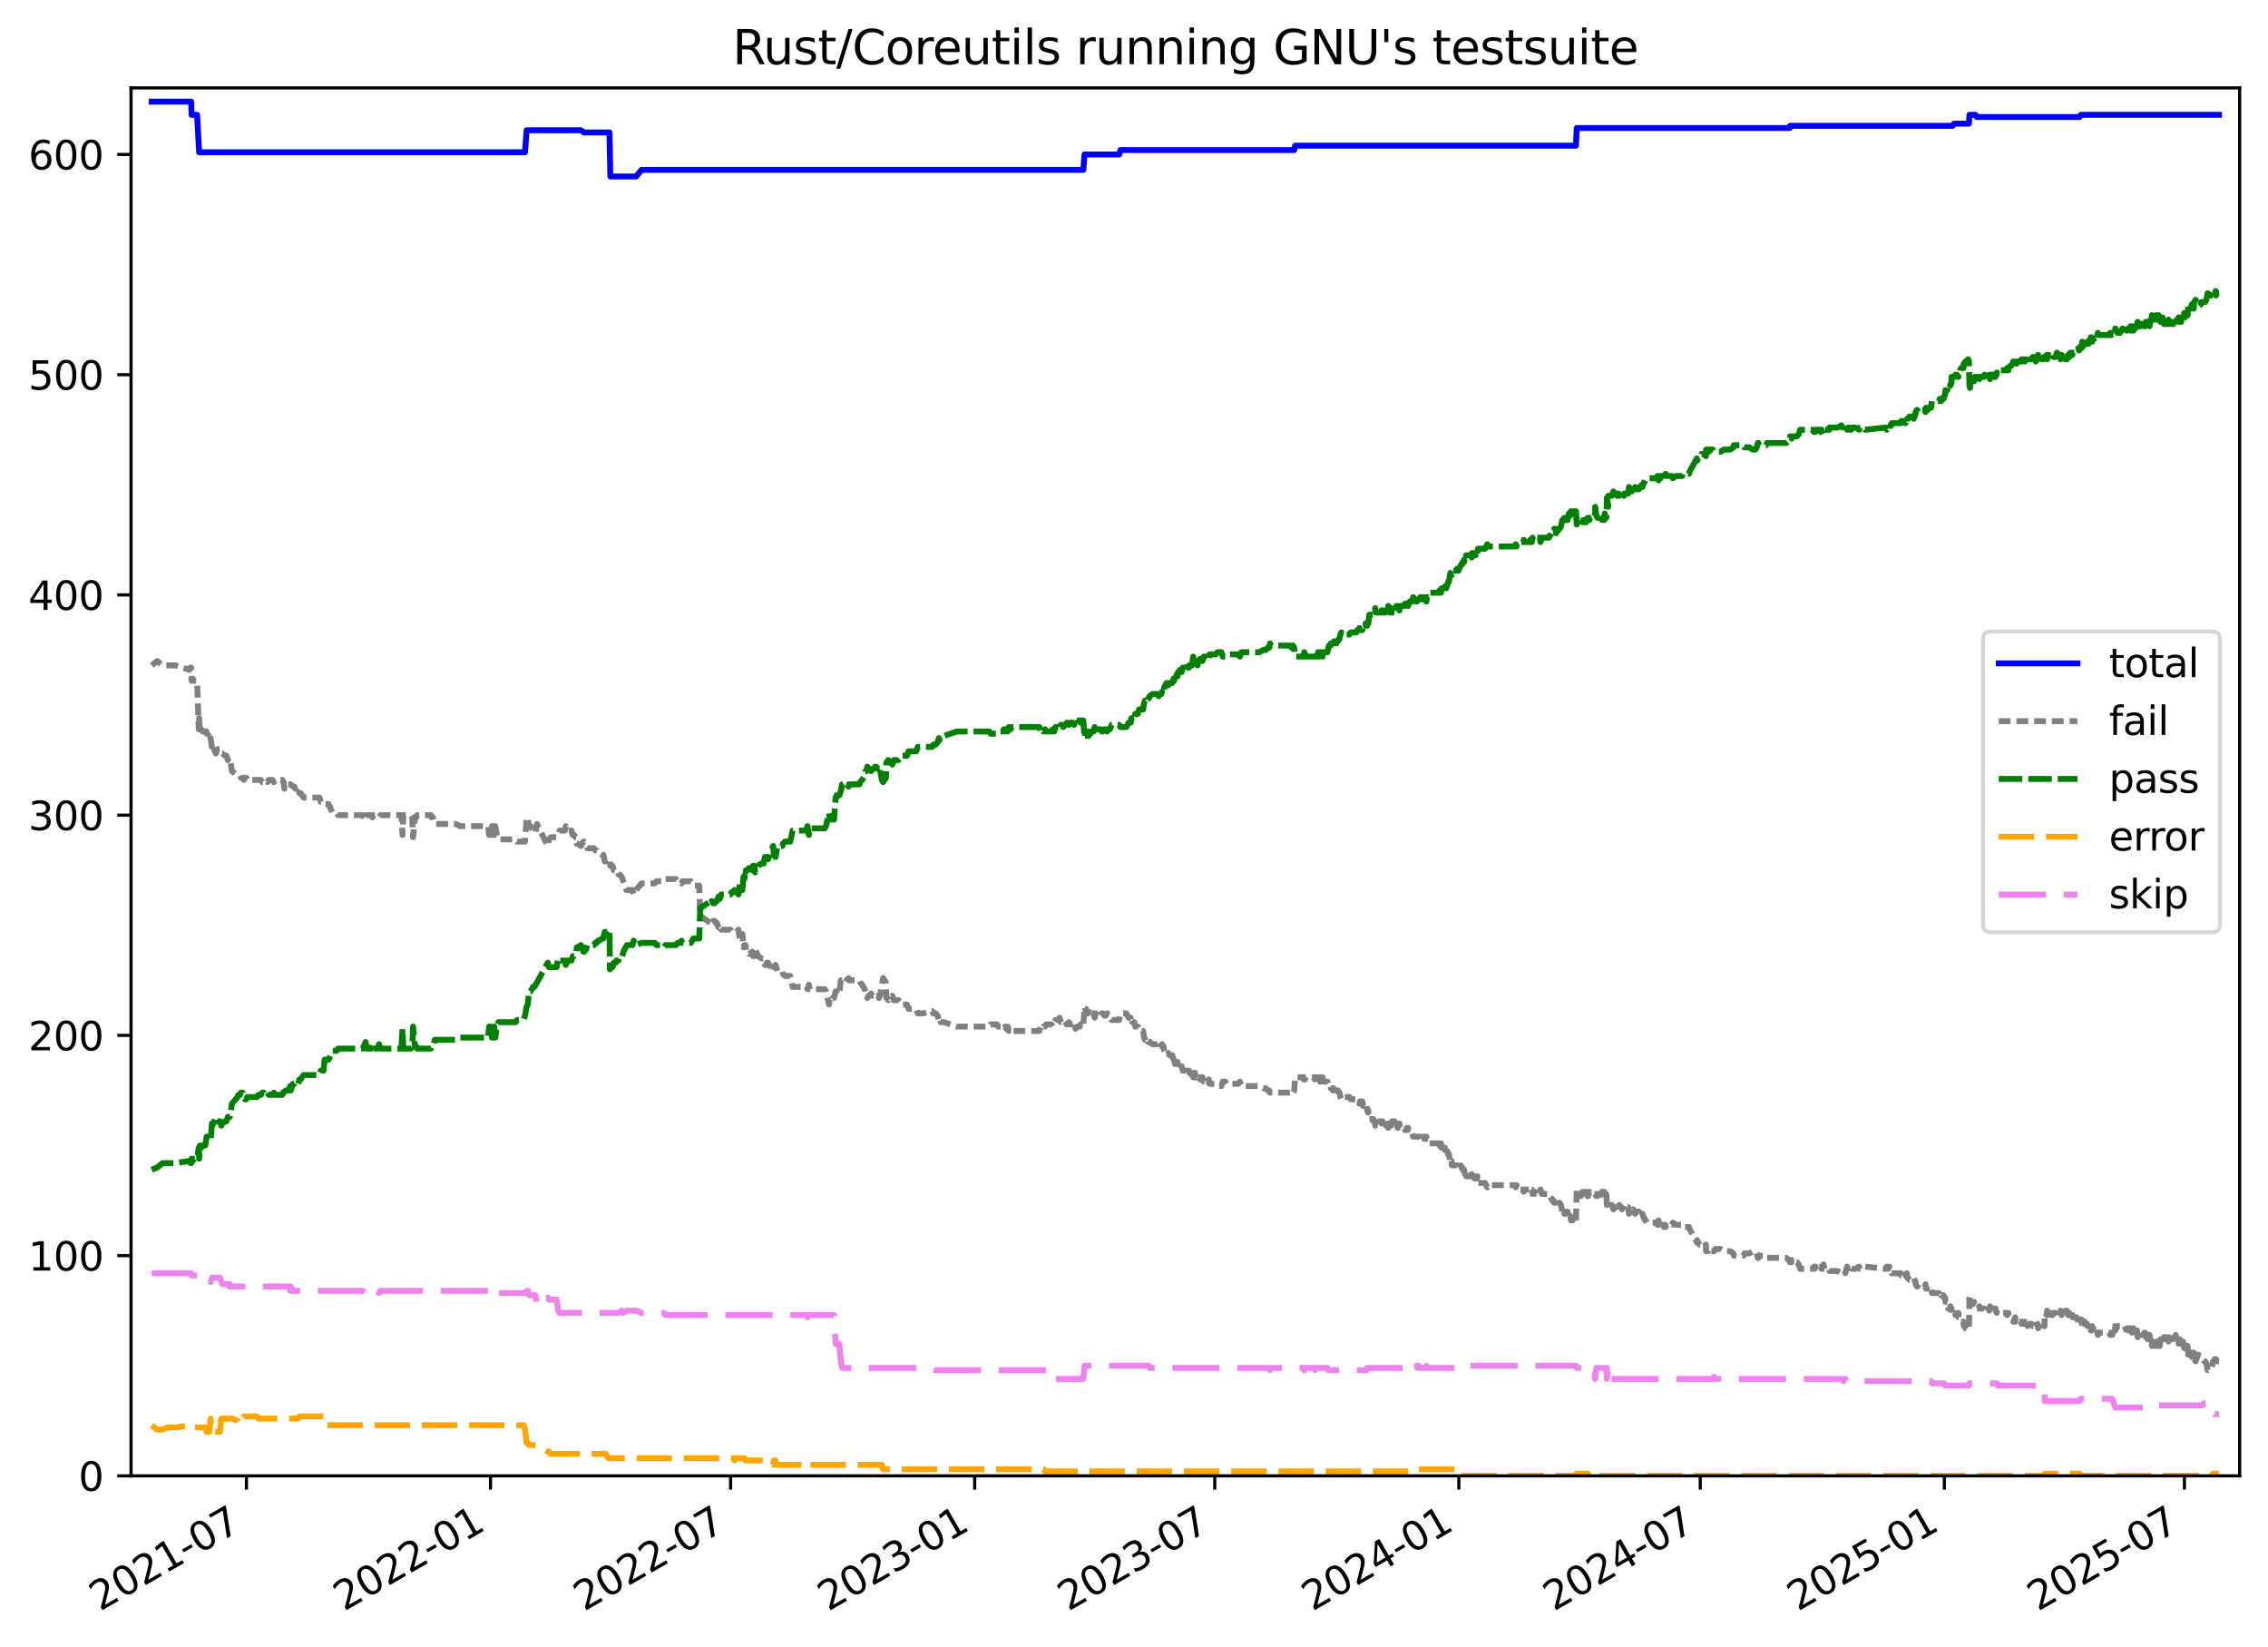<?xml version="1.0" encoding="utf-8" standalone="no"?>
<!DOCTYPE svg PUBLIC "-//W3C//DTD SVG 1.1//EN"
  "http://www.w3.org/Graphics/SVG/1.1/DTD/svg11.dtd">
<svg xmlns:xlink="http://www.w3.org/1999/xlink" width="576.168pt" height="418.303pt" viewBox="0 0 576.168 418.303" xmlns="http://www.w3.org/2000/svg" version="1.1">
 <defs>
  <style type="text/css">*{stroke-linejoin: round; stroke-linecap: butt}</style>
 </defs>
 <g id="figure_1">
  <g id="patch_1">
   <path d="M -0 418.303 
L 576.168 418.303 
L 576.168 0 
L -0 0 
z
" style="fill: #ffffff"/>
  </g>
  <g id="axes_1">
   <g id="patch_2">
    <path d="M 33.288 374.83 
L 568.967 374.83 
L 568.967 22.318 
L 33.288 22.318 
z
" style="fill: #ffffff"/>
   </g>
   <g id="matplotlib.axis_1">
    <g id="xtick_1">
     <g id="line2d_1">
      <defs>
       <path id="m741d5e80a0" d="M 0 0 
L 0 3.5 
" style="stroke: #000000; stroke-width: 0.8"/>
      </defs>
      <g>
       <use xlink:href="#m741d5e80a0" x="62.604" y="374.83" style="stroke: #000000; stroke-width: 0.8"/>
      </g>
     </g>
     <g id="text_1">
      <!-- 2021-07 -->
      <g transform="translate(25.379 409.302) rotate(-30) scale(0.1 -0.1)">
       <defs>
        <path id="DejaVuSans-32" d="M 1228 531 
L 3431 531 
L 3431 0 
L 469 0 
L 469 531 
Q 828 903 1448 1529 
Q 2069 2156 2228 2338 
Q 2531 2678 2651 2914 
Q 2772 3150 2772 3378 
Q 2772 3750 2511 3984 
Q 2250 4219 1831 4219 
Q 1534 4219 1204 4116 
Q 875 4013 500 3803 
L 500 4441 
Q 881 4594 1212 4672 
Q 1544 4750 1819 4750 
Q 2544 4750 2975 4387 
Q 3406 4025 3406 3419 
Q 3406 3131 3298 2873 
Q 3191 2616 2906 2266 
Q 2828 2175 2409 1742 
Q 1991 1309 1228 531 
z
" transform="scale(0.016)"/>
        <path id="DejaVuSans-30" d="M 2034 4250 
Q 1547 4250 1301 3770 
Q 1056 3291 1056 2328 
Q 1056 1369 1301 889 
Q 1547 409 2034 409 
Q 2525 409 2770 889 
Q 3016 1369 3016 2328 
Q 3016 3291 2770 3770 
Q 2525 4250 2034 4250 
z
M 2034 4750 
Q 2819 4750 3233 4129 
Q 3647 3509 3647 2328 
Q 3647 1150 3233 529 
Q 2819 -91 2034 -91 
Q 1250 -91 836 529 
Q 422 1150 422 2328 
Q 422 3509 836 4129 
Q 1250 4750 2034 4750 
z
" transform="scale(0.016)"/>
        <path id="DejaVuSans-31" d="M 794 531 
L 1825 531 
L 1825 4091 
L 703 3866 
L 703 4441 
L 1819 4666 
L 2450 4666 
L 2450 531 
L 3481 531 
L 3481 0 
L 794 0 
L 794 531 
z
" transform="scale(0.016)"/>
        <path id="DejaVuSans-2d" d="M 313 2009 
L 1997 2009 
L 1997 1497 
L 313 1497 
L 313 2009 
z
" transform="scale(0.016)"/>
        <path id="DejaVuSans-37" d="M 525 4666 
L 3525 4666 
L 3525 4397 
L 1831 0 
L 1172 0 
L 2766 4134 
L 525 4134 
L 525 4666 
z
" transform="scale(0.016)"/>
       </defs>
       <use xlink:href="#DejaVuSans-32"/>
       <use xlink:href="#DejaVuSans-30" x="63.623"/>
       <use xlink:href="#DejaVuSans-32" x="127.246"/>
       <use xlink:href="#DejaVuSans-31" x="190.869"/>
       <use xlink:href="#DejaVuSans-2d" x="254.492"/>
       <use xlink:href="#DejaVuSans-30" x="290.576"/>
       <use xlink:href="#DejaVuSans-37" x="354.199"/>
      </g>
     </g>
    </g>
    <g id="xtick_2">
     <g id="line2d_2">
      <g>
       <use xlink:href="#m741d5e80a0" x="124.609" y="374.83" style="stroke: #000000; stroke-width: 0.8"/>
      </g>
     </g>
     <g id="text_2">
      <!-- 2022-01 -->
      <g transform="translate(87.384 409.302) rotate(-30) scale(0.1 -0.1)">
       <use xlink:href="#DejaVuSans-32"/>
       <use xlink:href="#DejaVuSans-30" x="63.623"/>
       <use xlink:href="#DejaVuSans-32" x="127.246"/>
       <use xlink:href="#DejaVuSans-32" x="190.869"/>
       <use xlink:href="#DejaVuSans-2d" x="254.492"/>
       <use xlink:href="#DejaVuSans-30" x="290.576"/>
       <use xlink:href="#DejaVuSans-31" x="354.199"/>
      </g>
     </g>
    </g>
    <g id="xtick_3">
     <g id="line2d_3">
      <g>
       <use xlink:href="#m741d5e80a0" x="185.603" y="374.83" style="stroke: #000000; stroke-width: 0.8"/>
      </g>
     </g>
     <g id="text_3">
      <!-- 2022-07 -->
      <g transform="translate(148.378 409.302) rotate(-30) scale(0.1 -0.1)">
       <use xlink:href="#DejaVuSans-32"/>
       <use xlink:href="#DejaVuSans-30" x="63.623"/>
       <use xlink:href="#DejaVuSans-32" x="127.246"/>
       <use xlink:href="#DejaVuSans-32" x="190.869"/>
       <use xlink:href="#DejaVuSans-2d" x="254.492"/>
       <use xlink:href="#DejaVuSans-30" x="290.576"/>
       <use xlink:href="#DejaVuSans-37" x="354.199"/>
      </g>
     </g>
    </g>
    <g id="xtick_4">
     <g id="line2d_4">
      <g>
       <use xlink:href="#m741d5e80a0" x="247.608" y="374.83" style="stroke: #000000; stroke-width: 0.8"/>
      </g>
     </g>
     <g id="text_4">
      <!-- 2023-01 -->
      <g transform="translate(210.383 409.302) rotate(-30) scale(0.1 -0.1)">
       <defs>
        <path id="DejaVuSans-33" d="M 2597 2516 
Q 3050 2419 3304 2112 
Q 3559 1806 3559 1356 
Q 3559 666 3084 287 
Q 2609 -91 1734 -91 
Q 1441 -91 1130 -33 
Q 819 25 488 141 
L 488 750 
Q 750 597 1062 519 
Q 1375 441 1716 441 
Q 2309 441 2620 675 
Q 2931 909 2931 1356 
Q 2931 1769 2642 2001 
Q 2353 2234 1838 2234 
L 1294 2234 
L 1294 2753 
L 1863 2753 
Q 2328 2753 2575 2939 
Q 2822 3125 2822 3475 
Q 2822 3834 2567 4026 
Q 2313 4219 1838 4219 
Q 1578 4219 1281 4162 
Q 984 4106 628 3988 
L 628 4550 
Q 988 4650 1302 4700 
Q 1616 4750 1894 4750 
Q 2613 4750 3031 4423 
Q 3450 4097 3450 3541 
Q 3450 3153 3228 2886 
Q 3006 2619 2597 2516 
z
" transform="scale(0.016)"/>
       </defs>
       <use xlink:href="#DejaVuSans-32"/>
       <use xlink:href="#DejaVuSans-30" x="63.623"/>
       <use xlink:href="#DejaVuSans-32" x="127.246"/>
       <use xlink:href="#DejaVuSans-33" x="190.869"/>
       <use xlink:href="#DejaVuSans-2d" x="254.492"/>
       <use xlink:href="#DejaVuSans-30" x="290.576"/>
       <use xlink:href="#DejaVuSans-31" x="354.199"/>
      </g>
     </g>
    </g>
    <g id="xtick_5">
     <g id="line2d_5">
      <g>
       <use xlink:href="#m741d5e80a0" x="308.601" y="374.83" style="stroke: #000000; stroke-width: 0.8"/>
      </g>
     </g>
     <g id="text_5">
      <!-- 2023-07 -->
      <g transform="translate(271.377 409.302) rotate(-30) scale(0.1 -0.1)">
       <use xlink:href="#DejaVuSans-32"/>
       <use xlink:href="#DejaVuSans-30" x="63.623"/>
       <use xlink:href="#DejaVuSans-32" x="127.246"/>
       <use xlink:href="#DejaVuSans-33" x="190.869"/>
       <use xlink:href="#DejaVuSans-2d" x="254.492"/>
       <use xlink:href="#DejaVuSans-30" x="290.576"/>
       <use xlink:href="#DejaVuSans-37" x="354.199"/>
      </g>
     </g>
    </g>
    <g id="xtick_6">
     <g id="line2d_6">
      <g>
       <use xlink:href="#m741d5e80a0" x="370.606" y="374.83" style="stroke: #000000; stroke-width: 0.8"/>
      </g>
     </g>
     <g id="text_6">
      <!-- 2024-01 -->
      <g transform="translate(333.381 409.302) rotate(-30) scale(0.1 -0.1)">
       <defs>
        <path id="DejaVuSans-34" d="M 2419 4116 
L 825 1625 
L 2419 1625 
L 2419 4116 
z
M 2253 4666 
L 3047 4666 
L 3047 1625 
L 3713 1625 
L 3713 1100 
L 3047 1100 
L 3047 0 
L 2419 0 
L 2419 1100 
L 313 1100 
L 313 1709 
L 2253 4666 
z
" transform="scale(0.016)"/>
       </defs>
       <use xlink:href="#DejaVuSans-32"/>
       <use xlink:href="#DejaVuSans-30" x="63.623"/>
       <use xlink:href="#DejaVuSans-32" x="127.246"/>
       <use xlink:href="#DejaVuSans-34" x="190.869"/>
       <use xlink:href="#DejaVuSans-2d" x="254.492"/>
       <use xlink:href="#DejaVuSans-30" x="290.576"/>
       <use xlink:href="#DejaVuSans-31" x="354.199"/>
      </g>
     </g>
    </g>
    <g id="xtick_7">
     <g id="line2d_7">
      <g>
       <use xlink:href="#m741d5e80a0" x="431.937" y="374.83" style="stroke: #000000; stroke-width: 0.8"/>
      </g>
     </g>
     <g id="text_7">
      <!-- 2024-07 -->
      <g transform="translate(394.712 409.302) rotate(-30) scale(0.1 -0.1)">
       <use xlink:href="#DejaVuSans-32"/>
       <use xlink:href="#DejaVuSans-30" x="63.623"/>
       <use xlink:href="#DejaVuSans-32" x="127.246"/>
       <use xlink:href="#DejaVuSans-34" x="190.869"/>
       <use xlink:href="#DejaVuSans-2d" x="254.492"/>
       <use xlink:href="#DejaVuSans-30" x="290.576"/>
       <use xlink:href="#DejaVuSans-37" x="354.199"/>
      </g>
     </g>
    </g>
    <g id="xtick_8">
     <g id="line2d_8">
      <g>
       <use xlink:href="#m741d5e80a0" x="493.942" y="374.83" style="stroke: #000000; stroke-width: 0.8"/>
      </g>
     </g>
     <g id="text_8">
      <!-- 2025-01 -->
      <g transform="translate(456.717 409.302) rotate(-30) scale(0.1 -0.1)">
       <defs>
        <path id="DejaVuSans-35" d="M 691 4666 
L 3169 4666 
L 3169 4134 
L 1269 4134 
L 1269 2991 
Q 1406 3038 1543 3061 
Q 1681 3084 1819 3084 
Q 2600 3084 3056 2656 
Q 3513 2228 3513 1497 
Q 3513 744 3044 326 
Q 2575 -91 1722 -91 
Q 1428 -91 1123 -41 
Q 819 9 494 109 
L 494 744 
Q 775 591 1075 516 
Q 1375 441 1709 441 
Q 2250 441 2565 725 
Q 2881 1009 2881 1497 
Q 2881 1984 2565 2268 
Q 2250 2553 1709 2553 
Q 1456 2553 1204 2497 
Q 953 2441 691 2322 
L 691 4666 
z
" transform="scale(0.016)"/>
       </defs>
       <use xlink:href="#DejaVuSans-32"/>
       <use xlink:href="#DejaVuSans-30" x="63.623"/>
       <use xlink:href="#DejaVuSans-32" x="127.246"/>
       <use xlink:href="#DejaVuSans-35" x="190.869"/>
       <use xlink:href="#DejaVuSans-2d" x="254.492"/>
       <use xlink:href="#DejaVuSans-30" x="290.576"/>
       <use xlink:href="#DejaVuSans-31" x="354.199"/>
      </g>
     </g>
    </g>
    <g id="xtick_9">
     <g id="line2d_9">
      <g>
       <use xlink:href="#m741d5e80a0" x="554.936" y="374.83" style="stroke: #000000; stroke-width: 0.8"/>
      </g>
     </g>
     <g id="text_9">
      <!-- 2025-07 -->
      <g transform="translate(517.711 409.302) rotate(-30) scale(0.1 -0.1)">
       <use xlink:href="#DejaVuSans-32"/>
       <use xlink:href="#DejaVuSans-30" x="63.623"/>
       <use xlink:href="#DejaVuSans-32" x="127.246"/>
       <use xlink:href="#DejaVuSans-35" x="190.869"/>
       <use xlink:href="#DejaVuSans-2d" x="254.492"/>
       <use xlink:href="#DejaVuSans-30" x="290.576"/>
       <use xlink:href="#DejaVuSans-37" x="354.199"/>
      </g>
     </g>
    </g>
   </g>
   <g id="matplotlib.axis_2">
    <g id="ytick_1">
     <g id="line2d_10">
      <defs>
       <path id="mb7b4305c16" d="M 0 0 
L -3.5 0 
" style="stroke: #000000; stroke-width: 0.8"/>
      </defs>
      <g>
       <use xlink:href="#mb7b4305c16" x="33.288" y="374.83" style="stroke: #000000; stroke-width: 0.8"/>
      </g>
     </g>
     <g id="text_10">
      <!-- 0 -->
      <g transform="translate(19.925 378.629) scale(0.1 -0.1)">
       <use xlink:href="#DejaVuSans-30"/>
      </g>
     </g>
    </g>
    <g id="ytick_2">
     <g id="line2d_11">
      <g>
       <use xlink:href="#mb7b4305c16" x="33.288" y="318.897" style="stroke: #000000; stroke-width: 0.8"/>
      </g>
     </g>
     <g id="text_11">
      <!-- 100 -->
      <g transform="translate(7.2 322.696) scale(0.1 -0.1)">
       <use xlink:href="#DejaVuSans-31"/>
       <use xlink:href="#DejaVuSans-30" x="63.623"/>
       <use xlink:href="#DejaVuSans-30" x="127.246"/>
      </g>
     </g>
    </g>
    <g id="ytick_3">
     <g id="line2d_12">
      <g>
       <use xlink:href="#mb7b4305c16" x="33.288" y="262.964" style="stroke: #000000; stroke-width: 0.8"/>
      </g>
     </g>
     <g id="text_12">
      <!-- 200 -->
      <g transform="translate(7.2 266.763) scale(0.1 -0.1)">
       <use xlink:href="#DejaVuSans-32"/>
       <use xlink:href="#DejaVuSans-30" x="63.623"/>
       <use xlink:href="#DejaVuSans-30" x="127.246"/>
      </g>
     </g>
    </g>
    <g id="ytick_4">
     <g id="line2d_13">
      <g>
       <use xlink:href="#mb7b4305c16" x="33.288" y="207.031" style="stroke: #000000; stroke-width: 0.8"/>
      </g>
     </g>
     <g id="text_13">
      <!-- 300 -->
      <g transform="translate(7.2 210.83) scale(0.1 -0.1)">
       <use xlink:href="#DejaVuSans-33"/>
       <use xlink:href="#DejaVuSans-30" x="63.623"/>
       <use xlink:href="#DejaVuSans-30" x="127.246"/>
      </g>
     </g>
    </g>
    <g id="ytick_5">
     <g id="line2d_14">
      <g>
       <use xlink:href="#mb7b4305c16" x="33.288" y="151.098" style="stroke: #000000; stroke-width: 0.8"/>
      </g>
     </g>
     <g id="text_14">
      <!-- 400 -->
      <g transform="translate(7.2 154.897) scale(0.1 -0.1)">
       <use xlink:href="#DejaVuSans-34"/>
       <use xlink:href="#DejaVuSans-30" x="63.623"/>
       <use xlink:href="#DejaVuSans-30" x="127.246"/>
      </g>
     </g>
    </g>
    <g id="ytick_6">
     <g id="line2d_15">
      <g>
       <use xlink:href="#mb7b4305c16" x="33.288" y="95.165" style="stroke: #000000; stroke-width: 0.8"/>
      </g>
     </g>
     <g id="text_15">
      <!-- 500 -->
      <g transform="translate(7.2 98.964) scale(0.1 -0.1)">
       <use xlink:href="#DejaVuSans-35"/>
       <use xlink:href="#DejaVuSans-30" x="63.623"/>
       <use xlink:href="#DejaVuSans-30" x="127.246"/>
      </g>
     </g>
    </g>
    <g id="ytick_7">
     <g id="line2d_16">
      <g>
       <use xlink:href="#mb7b4305c16" x="33.288" y="39.232" style="stroke: #000000; stroke-width: 0.8"/>
      </g>
     </g>
     <g id="text_16">
      <!-- 600 -->
      <g transform="translate(7.2 43.031) scale(0.1 -0.1)">
       <defs>
        <path id="DejaVuSans-36" d="M 2113 2584 
Q 1688 2584 1439 2293 
Q 1191 2003 1191 1497 
Q 1191 994 1439 701 
Q 1688 409 2113 409 
Q 2538 409 2786 701 
Q 3034 994 3034 1497 
Q 3034 2003 2786 2293 
Q 2538 2584 2113 2584 
z
M 3366 4563 
L 3366 3988 
Q 3128 4100 2886 4159 
Q 2644 4219 2406 4219 
Q 1781 4219 1451 3797 
Q 1122 3375 1075 2522 
Q 1259 2794 1537 2939 
Q 1816 3084 2150 3084 
Q 2853 3084 3261 2657 
Q 3669 2231 3669 1497 
Q 3669 778 3244 343 
Q 2819 -91 2113 -91 
Q 1303 -91 875 529 
Q 447 1150 447 2328 
Q 447 3434 972 4092 
Q 1497 4750 2381 4750 
Q 2619 4750 2861 4703 
Q 3103 4656 3366 4563 
z
" transform="scale(0.016)"/>
       </defs>
       <use xlink:href="#DejaVuSans-36"/>
       <use xlink:href="#DejaVuSans-30" x="63.623"/>
       <use xlink:href="#DejaVuSans-30" x="127.246"/>
      </g>
     </g>
    </g>
   </g>
   <g id="line2d_17">
    <path d="M 38.539 25.808 
L 48.559 25.808 
L 48.673 29.164 
L 50.076 29.164 
L 50.589 38.673 
L 133.371 38.673 
L 133.783 33.08 
L 147.558 33.08 
L 148.368 33.639 
L 154.828 33.639 
L 155.054 44.826 
L 161.605 44.826 
L 162.963 43.148 
L 275.202 43.148 
L 275.522 39.232 
L 284.319 39.232 
L 284.633 38.114 
L 328.786 38.114 
L 329.006 36.995 
L 400.356 36.995 
L 400.56 32.52 
L 454.652 32.52 
L 454.745 31.961 
L 496.062 31.961 
L 496.442 31.402 
L 500.2 31.402 
L 500.325 29.164 
L 501.833 29.164 
L 502.225 29.724 
L 528.296 29.724 
L 528.618 29.164 
L 563.716 29.164 
L 563.716 29.164 
" clip-path="url(#pfb0c9f9790)" style="fill: none; stroke: #0000ff; stroke-width: 1.5; stroke-linecap: square"/>
   </g>
   <g id="line2d_18">
    <path d="M 38.539 168.997 
L 39.917 167.878 
L 41.29 168.997 
L 44.542 168.997 
L 48.128 170.115 
L 48.394 169.556 
L 48.559 169.556 
L 48.673 172.912 
L 48.935 172.353 
L 49.322 172.912 
L 50.076 172.912 
L 50.496 185.217 
L 50.589 182.421 
L 50.807 185.777 
L 50.877 185.217 
L 51.121 185.217 
L 51.511 185.777 
L 52.452 185.777 
L 52.48 186.336 
L 52.989 186.336 
L 53.205 185.777 
L 53.836 189.692 
L 53.909 189.133 
L 54.218 189.692 
L 54.818 191.37 
L 55.224 190.251 
L 55.866 190.251 
L 56.225 191.37 
L 56.468 191.37 
L 57.199 191.929 
L 57.527 191.929 
L 57.884 193.048 
L 58.203 192.489 
L 58.557 193.607 
L 58.925 195.845 
L 60.348 196.963 
L 60.952 196.963 
L 61.211 197.523 
L 61.623 197.523 
L 61.927 198.082 
L 62.236 197.523 
L 62.581 197.523 
L 62.783 198.082 
L 66.276 198.082 
L 66.629 198.641 
L 66.967 198.641 
L 67.098 198.082 
L 67.933 198.641 
L 68.282 198.082 
L 69.247 198.082 
L 69.556 198.641 
L 69.937 198.082 
L 71.692 198.082 
L 72.051 198.641 
L 72.249 200.319 
L 72.729 199.201 
L 73.846 199.201 
L 74.4 199.76 
L 74.735 199.76 
L 75.061 200.319 
L 75.424 200.319 
L 75.758 199.76 
L 76.076 201.438 
L 76.359 201.438 
L 77.129 202.557 
L 81.168 202.557 
L 81.489 203.675 
L 82.173 203.675 
L 82.477 204.235 
L 83.495 204.235 
L 84.47 206.472 
L 85.507 206.472 
L 85.878 207.031 
L 92.14 207.031 
L 92.891 208.15 
L 93.062 207.031 
L 94.267 207.031 
L 94.595 207.591 
L 94.956 207.031 
L 95.816 207.031 
L 96.29 207.591 
L 96.643 207.031 
L 101.966 207.031 
L 102.257 212.065 
L 102.458 207.031 
L 104.387 207.031 
L 104.738 207.591 
L 104.937 212.624 
L 105.41 207.591 
L 105.743 207.591 
L 105.964 207.031 
L 109.457 207.031 
L 109.634 207.591 
L 109.951 207.591 
L 110.474 209.269 
L 115.743 209.269 
L 116.893 209.828 
L 123.969 209.828 
L 124.264 212.065 
L 124.64 212.065 
L 124.974 209.828 
L 125.318 209.828 
L 125.554 212.065 
L 125.811 209.828 
L 126.237 212.065 
L 126.615 213.184 
L 130.994 213.184 
L 131.372 213.743 
L 133.371 213.743 
L 133.783 207.591 
L 134.077 208.15 
L 134.41 209.828 
L 134.821 209.828 
L 135.372 210.946 
L 135.752 210.946 
L 136.032 211.506 
L 136.409 209.269 
L 139.165 214.862 
L 139.446 213.184 
L 139.918 212.624 
L 141.417 212.624 
L 141.801 212.065 
L 142.14 210.946 
L 143.497 210.946 
L 143.745 209.828 
L 144.182 210.946 
L 145.168 210.946 
L 145.503 212.065 
L 145.827 212.065 
L 146.21 212.624 
L 146.364 212.624 
L 146.537 214.302 
L 146.772 214.302 
L 147.558 214.862 
L 148.209 213.743 
L 148.368 213.743 
L 148.877 214.302 
L 149.204 215.421 
L 150.894 215.421 
L 151.221 215.98 
L 151.571 215.98 
L 151.896 216.54 
L 152.199 216.54 
L 152.906 217.099 
L 153.27 217.099 
L 153.634 218.777 
L 153.849 218.777 
L 154.227 218.218 
L 154.828 218.218 
L 155.054 219.896 
L 155.611 219.896 
L 155.941 221.014 
L 156.382 221.014 
L 156.609 221.574 
L 157.109 221.574 
L 157.159 222.133 
L 157.412 222.133 
L 157.946 222.692 
L 159.16 226.048 
L 160.673 226.048 
L 160.982 227.167 
L 161.098 226.608 
L 161.232 226.608 
L 161.605 226.048 
L 162.963 224.37 
L 166.36 224.37 
L 166.754 223.811 
L 168.398 223.811 
L 168.632 223.252 
L 171.71 223.252 
L 172.107 223.811 
L 172.661 223.811 
L 173.11 224.37 
L 173.336 223.811 
L 175.5 223.811 
L 176.183 224.93 
L 177.637 224.93 
L 177.882 232.76 
L 178.157 232.76 
L 180.509 234.438 
L 180.653 233.879 
L 180.804 234.438 
L 181.195 233.879 
L 181.523 233.879 
L 181.869 234.438 
L 182.128 234.438 
L 182.545 235.557 
L 182.716 235.557 
L 182.874 234.998 
L 183.23 236.116 
L 185.592 236.116 
L 185.821 236.676 
L 187.092 236.676 
L 187.598 236.116 
L 187.977 238.913 
L 188.247 237.235 
L 188.599 237.235 
L 188.881 240.591 
L 189.078 240.032 
L 189.288 240.591 
L 189.394 240.032 
L 189.523 241.71 
L 189.859 241.71 
L 190.285 242.269 
L 191.118 241.71 
L 191.308 242.828 
L 191.618 242.828 
L 191.837 241.15 
L 192.583 242.828 
L 193.324 243.388 
L 193.975 243.388 
L 194.316 245.066 
L 194.63 245.066 
L 194.816 244.506 
L 195.142 244.506 
L 196.405 246.744 
L 196.615 245.625 
L 197.02 245.066 
L 197.495 246.744 
L 198.773 246.744 
L 198.882 247.303 
L 199.391 247.862 
L 200.748 247.862 
L 201.369 250.659 
L 204.859 250.659 
L 205.134 251.218 
L 205.497 250.1 
L 205.708 251.218 
L 209.512 251.218 
L 209.83 251.778 
L 210.597 255.134 
L 210.884 253.456 
L 211.227 254.015 
L 211.607 253.456 
L 211.874 253.456 
L 212.278 251.778 
L 212.495 251.778 
L 212.538 252.337 
L 213.22 252.337 
L 213.605 248.981 
L 213.944 248.981 
L 214.963 249.54 
L 215.027 248.981 
L 215.581 248.422 
L 215.663 248.981 
L 218.33 248.981 
L 218.515 249.54 
L 219.013 250.1 
L 219.677 251.218 
L 219.85 252.337 
L 220.084 252.337 
L 220.345 253.456 
L 220.66 252.896 
L 221.013 252.896 
L 221.279 252.337 
L 221.654 252.896 
L 221.988 252.896 
L 222.308 253.456 
L 222.568 253.456 
L 223.056 252.896 
L 223.31 253.456 
L 223.573 252.896 
L 224.336 248.422 
L 225.07 249.54 
L 225.177 253.456 
L 225.341 253.456 
L 225.64 254.015 
L 225.988 253.456 
L 226.305 253.456 
L 226.697 252.896 
L 227.035 254.015 
L 228.258 254.015 
L 228.744 254.574 
L 229.022 254.574 
L 229.043 255.134 
L 230.429 255.134 
L 230.823 256.252 
L 232.762 256.252 
L 233.148 257.371 
L 234.464 257.371 
L 236.862 256.812 
L 237.084 257.371 
L 237.684 257.371 
L 238.189 257.93 
L 238.527 259.049 
L 238.628 258.49 
L 238.995 259.608 
L 239.813 259.608 
L 243.124 260.727 
L 251.308 260.727 
L 251.641 260.168 
L 253.241 260.168 
L 253.573 260.727 
L 254.672 260.727 
L 255.051 261.286 
L 255.324 260.727 
L 255.64 261.286 
L 255.991 260.727 
L 256.278 261.846 
L 256.719 261.286 
L 257.04 261.846 
L 264.023 261.846 
L 264.384 260.727 
L 264.766 261.286 
L 265.112 260.727 
L 265.499 260.727 
L 265.809 260.168 
L 267.105 260.168 
L 267.434 260.727 
L 267.806 260.168 
L 268.144 259.049 
L 268.816 259.049 
L 269.194 258.49 
L 269.478 259.608 
L 269.842 259.608 
L 270.124 259.049 
L 271.013 260.168 
L 271.533 259.608 
L 271.842 260.168 
L 272.5 260.168 
L 272.871 259.608 
L 273.235 261.286 
L 273.586 260.727 
L 274.259 260.727 
L 274.516 260.168 
L 274.844 260.727 
L 275.202 260.727 
L 275.522 255.693 
L 275.649 256.252 
L 275.9 256.252 
L 276.075 256.812 
L 276.228 256.812 
L 276.428 257.371 
L 276.565 256.252 
L 276.883 256.812 
L 277.014 256.812 
L 277.236 257.371 
L 277.814 257.371 
L 278.094 258.49 
L 278.372 257.371 
L 278.554 257.93 
L 279.575 257.93 
L 279.879 257.371 
L 280.167 257.371 
L 280.529 257.93 
L 280.864 257.93 
L 281.261 257.371 
L 281.645 257.93 
L 281.942 257.93 
L 282.41 259.049 
L 284.319 259.049 
L 284.633 257.371 
L 286.112 257.371 
L 286.452 257.93 
L 286.719 258.49 
L 287.242 258.49 
L 287.406 259.608 
L 287.481 259.049 
L 287.658 259.608 
L 288.156 259.608 
L 288.4 260.727 
L 289.065 260.727 
L 289.375 261.846 
L 290.401 261.846 
L 290.647 263.523 
L 290.874 264.083 
L 291.005 264.083 
L 291.447 264.642 
L 291.603 264.083 
L 291.678 264.642 
L 292.164 264.642 
L 292.735 265.201 
L 294.016 265.201 
L 294.346 264.642 
L 294.663 265.201 
L 295.019 265.201 
L 295.19 265.761 
L 295.232 265.201 
L 295.434 265.761 
L 295.593 265.761 
L 295.75 266.879 
L 296.353 267.998 
L 296.793 267.439 
L 297.127 267.998 
L 297.784 267.998 
L 298.141 269.117 
L 298.271 268.557 
L 298.483 270.235 
L 298.784 269.676 
L 298.978 270.235 
L 299.132 269.676 
L 299.303 270.795 
L 299.65 270.795 
L 299.753 271.354 
L 300.16 270.795 
L 300.475 271.913 
L 301.185 271.913 
L 301.441 273.032 
L 301.804 271.913 
L 302.05 271.913 
L 302.14 272.473 
L 302.803 272.473 
L 303.114 274.71 
L 303.56 272.473 
L 303.629 273.032 
L 304.216 272.473 
L 304.272 273.591 
L 304.474 273.591 
L 304.881 274.151 
L 305.211 273.591 
L 305.461 273.591 
L 305.83 274.71 
L 306.232 274.71 
L 306.621 274.151 
L 306.912 274.71 
L 307.089 274.151 
L 307.265 275.269 
L 308.825 275.269 
L 309.304 275.829 
L 310.282 275.829 
L 310.63 274.71 
L 311.284 274.71 
L 311.611 275.269 
L 314.591 275.269 
L 314.993 274.71 
L 315.37 275.829 
L 319.942 275.829 
L 320.945 276.388 
L 321.541 276.388 
L 322.025 276.947 
L 322.407 276.947 
L 322.632 277.507 
L 327.721 277.507 
L 328.134 276.947 
L 328.462 277.507 
L 328.786 276.947 
L 329.006 273.591 
L 331.016 273.591 
L 331.196 274.151 
L 331.543 274.151 
L 331.658 273.591 
L 333.74 273.591 
L 334.028 274.151 
L 334.138 273.591 
L 334.632 273.591 
L 334.861 274.71 
L 335.034 273.591 
L 335.149 273.591 
L 335.364 274.71 
L 335.517 274.71 
L 335.714 273.591 
L 335.886 274.71 
L 335.996 273.591 
L 336.041 274.71 
L 337.225 274.71 
L 337.414 275.269 
L 337.441 275.829 
L 338.044 275.829 
L 338.08 276.388 
L 338.428 276.388 
L 338.608 276.947 
L 338.761 276.388 
L 338.949 276.947 
L 339.077 276.388 
L 339.376 276.947 
L 339.502 276.388 
L 339.52 276.947 
L 339.899 276.947 
L 340.136 277.507 
L 340.286 277.507 
L 340.51 278.625 
L 340.759 279.185 
L 340.931 278.625 
L 342.846 278.625 
L 343.119 279.185 
L 344.587 279.185 
L 344.821 279.744 
L 345.13 279.744 
L 345.36 280.303 
L 345.486 279.744 
L 346.093 279.744 
L 346.298 280.863 
L 346.856 280.863 
L 346.909 281.422 
L 346.987 280.863 
L 347.107 280.863 
L 347.323 281.981 
L 347.548 282.541 
L 347.611 281.981 
L 347.866 284.219 
L 348.898 284.219 
L 349.002 284.778 
L 349.228 284.778 
L 349.361 285.897 
L 349.516 284.778 
L 350.887 284.778 
L 350.966 285.337 
L 351.229 284.778 
L 351.355 285.337 
L 351.588 284.778 
L 351.89 284.778 
L 352.076 285.897 
L 352.414 285.897 
L 352.552 285.337 
L 352.671 286.456 
L 353.022 284.778 
L 353.389 285.897 
L 353.655 284.778 
L 354.279 284.778 
L 354.764 286.456 
L 354.915 285.897 
L 355.082 286.456 
L 355.533 285.337 
L 355.677 286.456 
L 356.748 286.456 
L 356.92 287.015 
L 357.221 287.015 
L 357.381 286.456 
L 357.584 287.015 
L 357.712 286.456 
L 358.101 287.575 
L 358.633 287.575 
L 359.009 288.693 
L 360.634 288.693 
L 360.811 289.253 
L 361.029 288.693 
L 361.136 289.253 
L 361.358 288.693 
L 361.652 288.693 
L 361.842 289.253 
L 361.967 288.693 
L 362.364 288.693 
L 362.487 289.253 
L 363.044 289.253 
L 363.082 290.371 
L 365.464 290.371 
L 365.699 290.931 
L 365.854 290.371 
L 365.984 290.931 
L 366.084 290.371 
L 366.203 291.49 
L 366.751 291.49 
L 367.01 292.049 
L 367.063 291.49 
L 367.116 292.049 
L 367.412 291.49 
L 367.488 292.049 
L 367.777 292.609 
L 367.891 293.168 
L 368.107 293.168 
L 368.157 293.727 
L 368.457 295.405 
L 368.593 294.846 
L 368.776 294.846 
L 368.809 295.965 
L 370.093 295.965 
L 370.253 296.524 
L 370.504 295.965 
L 370.94 296.524 
L 371.057 295.965 
L 371.247 296.524 
L 371.482 296.524 
L 371.621 297.083 
L 371.946 297.083 
L 371.954 297.643 
L 372.054 297.083 
L 372.15 298.202 
L 372.292 298.202 
L 372.488 298.761 
L 373.836 298.761 
L 373.871 298.202 
L 373.956 299.321 
L 374.311 299.321 
L 374.493 298.761 
L 374.632 299.321 
L 374.843 298.761 
L 375 299.321 
L 375.177 299.321 
L 375.329 298.761 
L 375.48 300.439 
L 377.286 300.439 
L 377.829 301.558 
L 378.114 300.999 
L 384.935 300.999 
L 385.051 301.558 
L 385.258 300.999 
L 385.317 301.558 
L 385.936 301.558 
L 386.108 302.117 
L 386.976 302.117 
L 387.092 302.677 
L 387.256 302.117 
L 388.587 302.117 
L 388.771 302.677 
L 389.003 302.117 
L 389.132 302.117 
L 389.336 303.236 
L 389.449 302.677 
L 389.947 302.677 
L 390.165 303.236 
L 391.187 303.236 
L 391.354 302.117 
L 391.692 303.236 
L 393.508 303.236 
L 393.694 303.795 
L 393.861 303.795 
L 394.04 304.355 
L 394.174 304.355 
L 394.339 304.914 
L 394.727 304.914 
L 394.796 305.473 
L 395.119 305.473 
L 395.324 304.355 
L 395.483 304.914 
L 395.727 304.914 
L 395.827 305.473 
L 396.2 305.473 
L 396.534 306.033 
L 396.898 307.711 
L 397.018 307.151 
L 397.129 307.711 
L 397.384 308.27 
L 397.504 307.711 
L 397.709 308.27 
L 397.829 308.27 
L 398.043 307.711 
L 398.219 307.711 
L 398.562 309.389 
L 398.769 308.829 
L 398.893 308.829 
L 399.055 309.389 
L 399.097 309.948 
L 399.235 309.948 
L 399.303 309.389 
L 399.525 309.948 
L 399.68 309.389 
L 399.807 309.948 
L 400.356 309.948 
L 400.56 302.117 
L 401.106 303.236 
L 401.466 303.236 
L 401.592 303.795 
L 401.789 303.236 
L 401.915 303.236 
L 402.064 302.677 
L 402.236 303.236 
L 402.471 303.236 
L 402.587 302.677 
L 402.734 303.236 
L 402.935 302.677 
L 403.014 303.236 
L 403.305 303.795 
L 403.432 303.795 
L 403.738 302.677 
L 404.016 303.236 
L 405.251 303.236 
L 405.544 303.795 
L 405.851 303.236 
L 406.405 303.236 
L 406.829 304.355 
L 406.974 302.677 
L 407.219 303.236 
L 407.531 302.677 
L 407.674 304.355 
L 407.847 303.236 
L 408.01 303.236 
L 408.118 303.795 
L 408.199 306.033 
L 408.214 305.473 
L 408.573 306.033 
L 409.46 306.033 
L 409.879 307.151 
L 410.052 306.592 
L 410.673 306.592 
L 410.842 306.033 
L 411.023 306.592 
L 411.222 306.592 
L 411.338 306.033 
L 411.693 306.592 
L 411.901 306.592 
L 412.038 307.151 
L 412.205 306.592 
L 412.384 306.592 
L 412.553 306.033 
L 412.657 306.592 
L 413.594 306.592 
L 413.828 308.27 
L 414.111 307.711 
L 414.346 307.711 
L 414.535 307.151 
L 414.622 307.711 
L 414.915 307.151 
L 415.025 307.711 
L 415.284 307.711 
L 415.386 308.27 
L 415.695 307.711 
L 416.333 307.711 
L 416.569 308.27 
L 416.963 308.27 
L 417.062 308.829 
L 417.23 308.27 
L 417.622 309.389 
L 417.739 309.389 
L 417.912 309.948 
L 418.071 309.948 
L 418.372 310.507 
L 420.814 310.507 
L 421.074 311.067 
L 421.318 311.067 
L 421.368 309.948 
L 421.429 310.507 
L 421.828 310.507 
L 421.918 311.067 
L 422.442 311.067 
L 422.692 311.626 
L 423.028 311.626 
L 423.039 311.067 
L 423.151 311.626 
L 423.254 311.067 
L 424.717 311.067 
L 424.991 310.507 
L 425.756 311.067 
L 427.343 311.067 
L 427.412 311.626 
L 429.077 311.626 
L 429.227 312.185 
L 430.766 314.982 
L 430.912 314.982 
L 431.065 315.541 
L 431.132 314.982 
L 431.46 315.541 
L 431.765 316.1 
L 432.129 316.1 
L 432.252 316.66 
L 432.712 316.66 
L 433.379 316.1 
L 433.413 317.778 
L 433.949 317.778 
L 434.116 317.219 
L 434.237 317.778 
L 435.47 317.778 
L 435.756 317.219 
L 437.078 317.219 
L 437.895 317.778 
L 439.544 317.778 
L 440.356 318.338 
L 440.465 318.897 
L 442.908 318.897 
L 443.137 318.338 
L 444.377 318.338 
L 445.283 317.778 
L 445.943 317.778 
L 446.27 318.338 
L 446.561 319.456 
L 446.734 319.456 
L 446.741 318.897 
L 448.682 318.897 
L 448.891 319.456 
L 453.795 319.456 
L 454.414 320.016 
L 454.652 320.016 
L 454.745 320.575 
L 455.048 320.575 
L 455.176 320.016 
L 455.373 320.575 
L 456.481 320.575 
L 456.975 321.134 
L 457.318 322.253 
L 460.322 322.253 
L 460.851 321.694 
L 461.004 322.253 
L 461.159 321.694 
L 461.333 322.253 
L 462.157 322.253 
L 462.537 321.694 
L 462.73 322.253 
L 463.261 321.134 
L 463.469 322.253 
L 464.755 322.253 
L 464.77 322.812 
L 466.809 322.812 
L 467.8 323.372 
L 468.098 322.812 
L 468.65 322.812 
L 468.784 323.372 
L 469.257 321.694 
L 469.568 322.253 
L 469.988 321.694 
L 470.298 321.694 
L 470.439 322.253 
L 471.295 322.253 
L 472.312 321.694 
L 472.465 322.253 
L 473.477 322.253 
L 473.806 321.694 
L 478.957 322.253 
L 479.343 321.694 
L 479.676 322.253 
L 479.975 321.694 
L 480.008 322.253 
L 480.268 322.812 
L 480.419 322.812 
L 480.556 323.372 
L 482.951 323.372 
L 483.002 323.931 
L 483.3 323.931 
L 484.095 323.372 
L 484.12 323.931 
L 484.425 323.372 
L 484.5 324.49 
L 484.696 324.49 
L 485.095 325.05 
L 485.763 325.05 
L 486.169 324.49 
L 486.625 325.609 
L 486.644 326.168 
L 486.958 326.728 
L 487.087 326.728 
L 487.413 326.168 
L 487.872 326.168 
L 487.967 326.728 
L 489.011 326.728 
L 489.154 326.168 
L 489.33 327.287 
L 489.475 327.287 
L 489.751 326.728 
L 490.001 327.287 
L 490.56 327.287 
L 490.806 328.406 
L 492.56 328.406 
L 492.769 328.965 
L 492.898 328.965 
L 493.109 328.406 
L 493.163 328.965 
L 493.723 328.965 
L 493.836 329.524 
L 494.141 329.524 
L 494.229 330.643 
L 494.706 330.643 
L 494.885 332.321 
L 495.258 332.321 
L 495.476 331.762 
L 495.594 332.321 
L 495.753 332.321 
L 495.765 333.999 
L 496.062 333.999 
L 496.442 333.44 
L 496.614 333.44 
L 496.761 333.999 
L 497.127 333.999 
L 497.506 333.44 
L 497.545 334.558 
L 497.881 334.558 
L 497.943 335.118 
L 498.177 335.677 
L 498.795 335.677 
L 498.886 336.796 
L 499.151 336.796 
L 499.306 337.355 
L 499.456 337.355 
L 499.991 337.914 
L 500.2 337.355 
L 500.325 329.524 
L 500.46 328.965 
L 500.552 331.202 
L 501.211 331.202 
L 501.483 330.643 
L 501.68 331.762 
L 501.833 331.762 
L 502.225 332.321 
L 502.656 332.321 
L 502.853 331.762 
L 503.007 332.321 
L 504.046 332.321 
L 504.174 332.88 
L 504.648 331.762 
L 505.033 332.321 
L 505.254 332.321 
L 505.339 332.88 
L 505.533 331.762 
L 505.723 332.88 
L 506.509 332.88 
L 506.631 332.321 
L 506.911 332.321 
L 506.955 332.88 
L 507.272 333.44 
L 507.285 332.88 
L 507.881 332.88 
L 508.188 333.44 
L 509.781 333.44 
L 509.9 333.999 
L 510.216 333.44 
L 510.226 333.999 
L 510.68 334.558 
L 510.959 334.558 
L 511.279 335.118 
L 511.439 335.677 
L 511.562 335.677 
L 511.947 334.558 
L 512.023 335.677 
L 512.282 335.118 
L 512.5 335.677 
L 513.473 335.677 
L 513.582 336.236 
L 513.718 335.677 
L 514.189 336.236 
L 514.417 335.677 
L 514.647 336.236 
L 514.786 335.677 
L 515.108 336.796 
L 515.331 336.236 
L 516.093 336.236 
L 516.397 336.796 
L 516.84 336.796 
L 517.192 335.677 
L 517.286 336.236 
L 517.662 336.236 
L 517.758 337.355 
L 518.232 336.236 
L 518.398 336.796 
L 518.781 336.236 
L 519.06 336.236 
L 519.203 336.796 
L 519.403 336.796 
L 519.429 333.44 
L 519.545 333.44 
L 519.993 333.999 
L 520.051 332.88 
L 520.212 333.999 
L 520.359 333.44 
L 520.447 333.999 
L 520.798 333.44 
L 521.22 333.999 
L 521.432 333.999 
L 521.723 333.44 
L 522.137 333.44 
L 522.561 334.558 
L 522.783 333.999 
L 523.233 333.999 
L 523.443 333.44 
L 523.474 332.88 
L 523.736 333.999 
L 523.875 333.44 
L 524.038 333.999 
L 524.281 333.44 
L 524.555 333.44 
L 524.732 332.88 
L 525.067 332.88 
L 525.415 333.999 
L 525.652 333.44 
L 525.939 334.558 
L 526.089 334.558 
L 526.184 333.999 
L 526.476 333.999 
L 526.501 334.558 
L 527.472 334.558 
L 527.631 335.118 
L 527.767 335.118 
L 527.977 335.677 
L 528.158 335.118 
L 528.296 335.677 
L 528.502 335.118 
L 528.618 335.677 
L 528.768 335.118 
L 528.816 335.677 
L 528.982 336.796 
L 529.184 336.236 
L 529.248 335.677 
L 529.461 336.236 
L 529.635 335.677 
L 529.846 336.236 
L 530.19 336.236 
L 530.286 336.796 
L 530.524 336.236 
L 531.149 337.914 
L 531.317 337.914 
L 531.491 336.796 
L 531.573 337.355 
L 531.819 337.355 
L 531.931 336.796 
L 532.132 336.796 
L 532.315 337.355 
L 532.551 337.355 
L 532.946 339.033 
L 533.156 338.474 
L 535.919 338.474 
L 536.047 339.033 
L 536.21 339.033 
L 536.342 338.474 
L 536.489 339.033 
L 536.605 339.033 
L 537.26 336.796 
L 537.37 337.914 
L 537.935 336.796 
L 538.549 336.796 
L 539.213 337.914 
L 540.388 337.355 
L 540.686 337.914 
L 541.014 337.355 
L 541.249 338.474 
L 541.343 337.355 
L 541.653 338.474 
L 541.99 337.355 
L 542.101 338.474 
L 542.317 338.474 
L 542.436 337.914 
L 542.652 338.474 
L 542.781 338.474 
L 542.901 337.914 
L 543.048 339.592 
L 543.431 338.474 
L 543.79 338.474 
L 544.009 339.033 
L 544.423 339.033 
L 544.759 338.474 
L 544.956 338.474 
L 545.105 339.592 
L 545.29 339.033 
L 545.394 339.592 
L 545.644 340.152 
L 545.797 340.152 
L 546.065 339.033 
L 546.322 340.711 
L 546.644 340.711 
L 546.668 341.83 
L 546.691 341.27 
L 546.859 340.711 
L 547.037 341.83 
L 547.11 340.711 
L 547.377 340.711 
L 547.414 341.27 
L 547.715 341.83 
L 547.895 341.83 
L 547.979 340.711 
L 548.383 341.83 
L 548.448 340.711 
L 548.668 341.83 
L 548.837 340.152 
L 549.351 341.27 
L 549.739 339.592 
L 549.769 340.152 
L 550.014 339.592 
L 550.169 339.592 
L 550.33 340.711 
L 550.523 339.592 
L 550.892 340.711 
L 551.033 339.592 
L 551.184 340.152 
L 551.494 340.152 
L 551.698 339.592 
L 552.09 339.592 
L 552.102 340.152 
L 552.717 339.033 
L 553.044 340.711 
L 553.217 340.711 
L 553.419 340.152 
L 553.476 341.27 
L 553.763 340.152 
L 553.94 341.27 
L 554.118 340.152 
L 554.191 340.711 
L 554.557 340.711 
L 554.775 341.27 
L 554.875 342.389 
L 555.079 341.27 
L 555.414 341.83 
L 555.563 342.389 
L 555.746 341.83 
L 555.902 344.067 
L 556.148 344.067 
L 556.472 344.626 
L 556.512 343.508 
L 556.831 344.626 
L 557.286 343.508 
L 557.409 345.186 
L 557.778 345.745 
L 558.179 344.626 
L 558.434 344.067 
L 559.142 344.626 
L 559.227 345.186 
L 559.491 345.186 
L 559.979 345.745 
L 560.221 345.745 
L 560.523 346.304 
L 560.827 347.982 
L 561.61 347.423 
L 561.862 347.423 
L 562.212 345.745 
L 562.544 345.745 
L 562.63 345.186 
L 562.882 346.304 
L 562.938 345.186 
L 563.215 345.745 
L 563.716 345.745 
L 563.716 345.745 
" clip-path="url(#pfb0c9f9790)" style="fill: none; stroke-dasharray: 3,1.5; stroke-dashoffset: 0; stroke: #808080; stroke-width: 1.5"/>
   </g>
   <g id="line2d_19">
    <path d="M 38.539 297.083 
L 39.917 296.524 
L 41.29 295.405 
L 44.542 295.405 
L 48.128 294.846 
L 48.394 295.405 
L 48.559 295.405 
L 48.673 294.287 
L 48.935 294.846 
L 49.322 294.287 
L 50.076 294.287 
L 50.496 291.49 
L 50.589 294.287 
L 50.807 290.931 
L 50.877 291.49 
L 51.121 291.49 
L 51.511 290.931 
L 52.152 290.931 
L 52.48 288.693 
L 52.989 288.693 
L 53.507 289.812 
L 53.836 285.337 
L 53.909 285.897 
L 54.218 285.337 
L 54.818 283.659 
L 55.224 284.778 
L 55.866 284.778 
L 56.225 285.897 
L 56.468 285.337 
L 57.199 284.778 
L 57.527 284.778 
L 57.884 283.659 
L 58.395 283.659 
L 58.925 280.303 
L 60.348 278.625 
L 60.542 278.066 
L 60.952 278.066 
L 61.211 277.507 
L 61.623 277.507 
L 61.927 278.625 
L 62.236 279.185 
L 62.581 279.185 
L 62.783 278.625 
L 65.246 278.625 
L 65.639 278.066 
L 66.276 278.066 
L 66.629 277.507 
L 66.967 277.507 
L 67.098 278.066 
L 67.933 277.507 
L 68.282 278.066 
L 69.247 278.066 
L 69.556 277.507 
L 69.937 278.066 
L 71.692 278.066 
L 72.051 277.507 
L 72.249 275.829 
L 72.729 276.947 
L 73.406 276.947 
L 73.722 275.829 
L 73.846 276.947 
L 74.4 275.269 
L 74.735 275.269 
L 75.061 274.71 
L 75.424 274.71 
L 75.758 275.269 
L 76.076 274.151 
L 76.359 274.151 
L 77.129 273.032 
L 81.168 273.032 
L 81.489 271.913 
L 82.173 271.913 
L 82.477 269.117 
L 83.495 269.117 
L 84.47 266.879 
L 85.507 266.879 
L 85.878 266.32 
L 92.14 266.32 
L 92.891 264.642 
L 93.062 266.32 
L 94.267 266.32 
L 94.595 265.201 
L 94.956 266.32 
L 95.816 266.32 
L 96.29 265.201 
L 96.643 266.32 
L 101.966 266.32 
L 102.257 261.286 
L 102.458 266.32 
L 104.387 266.32 
L 104.738 265.761 
L 104.937 260.727 
L 105.41 265.761 
L 105.743 265.761 
L 105.964 266.32 
L 109.457 266.32 
L 109.634 265.761 
L 109.951 265.761 
L 110.474 264.083 
L 115.743 264.083 
L 116.893 263.523 
L 123.969 263.523 
L 124.264 260.727 
L 124.64 260.727 
L 124.974 263.523 
L 125.318 263.523 
L 125.554 260.727 
L 125.811 263.523 
L 126.237 260.727 
L 126.615 259.608 
L 130.994 259.608 
L 131.372 259.049 
L 133.03 259.049 
L 133.371 257.93 
L 133.783 255.693 
L 134.077 255.134 
L 134.41 251.778 
L 134.821 251.778 
L 135.372 250.659 
L 135.752 250.659 
L 136.409 249.54 
L 139.165 244.506 
L 139.446 245.625 
L 141.417 245.625 
L 141.801 243.388 
L 142.14 243.947 
L 143.497 243.947 
L 143.745 245.066 
L 144.182 243.947 
L 145.168 243.947 
L 145.503 242.828 
L 145.827 242.828 
L 146.21 242.269 
L 146.364 242.269 
L 146.537 240.591 
L 146.772 240.591 
L 147.558 240.032 
L 148.209 241.71 
L 148.368 241.71 
L 148.877 241.15 
L 149.204 240.032 
L 150.894 240.032 
L 151.221 239.472 
L 151.571 239.472 
L 151.896 238.913 
L 152.199 238.913 
L 152.906 238.354 
L 153.27 238.354 
L 153.634 236.676 
L 154.227 236.676 
L 154.598 236.116 
L 154.828 236.116 
L 154.956 246.184 
L 155.054 245.625 
L 155.611 245.625 
L 155.941 244.506 
L 156.382 244.506 
L 156.609 243.947 
L 157.109 243.947 
L 157.159 243.388 
L 157.946 243.388 
L 158.368 241.71 
L 159.246 240.032 
L 160.673 240.032 
L 160.982 238.913 
L 161.098 239.472 
L 161.232 239.472 
L 161.605 240.032 
L 162.963 239.472 
L 166.36 239.472 
L 166.754 240.032 
L 168.398 240.032 
L 168.632 240.591 
L 169.06 240.032 
L 171.71 240.032 
L 172.107 239.472 
L 172.661 239.472 
L 173.11 238.913 
L 173.336 239.472 
L 175.5 239.472 
L 176.183 238.354 
L 177.637 238.354 
L 177.882 230.523 
L 178.157 230.523 
L 180.509 228.845 
L 180.653 229.404 
L 180.804 228.845 
L 181.195 229.404 
L 181.523 229.404 
L 181.869 228.845 
L 182.128 228.845 
L 182.545 227.726 
L 182.716 227.726 
L 182.874 228.286 
L 183.23 227.167 
L 185.592 227.167 
L 185.821 226.608 
L 186.204 226.608 
L 186.56 226.048 
L 186.929 226.608 
L 187.092 226.608 
L 187.598 227.167 
L 187.977 224.37 
L 188.247 226.048 
L 188.599 226.048 
L 188.881 222.692 
L 189.078 223.252 
L 189.288 222.133 
L 189.394 222.692 
L 189.523 221.014 
L 189.859 221.014 
L 190.285 220.455 
L 191.118 221.014 
L 191.308 219.896 
L 191.618 219.896 
L 191.837 221.574 
L 192.583 219.896 
L 193.324 219.336 
L 193.975 219.336 
L 194.316 217.658 
L 194.63 217.658 
L 194.816 218.218 
L 195.142 218.218 
L 196.405 214.862 
L 196.615 217.099 
L 197.02 217.658 
L 197.495 214.862 
L 198.773 214.862 
L 198.882 214.302 
L 199.391 213.743 
L 200.748 213.743 
L 201.369 210.946 
L 204.859 210.946 
L 205.134 209.828 
L 205.497 212.065 
L 205.708 210.387 
L 209.512 210.387 
L 209.83 209.828 
L 210.597 206.472 
L 210.884 208.15 
L 211.227 207.591 
L 211.607 208.15 
L 211.874 208.15 
L 212.278 202.557 
L 212.495 202.557 
L 212.538 201.997 
L 213.22 201.997 
L 213.605 200.879 
L 213.944 199.201 
L 214.963 198.641 
L 215.027 199.201 
L 215.581 199.76 
L 215.663 199.201 
L 218.33 199.201 
L 218.515 198.641 
L 219.013 198.082 
L 219.677 196.963 
L 219.85 195.845 
L 220.084 195.845 
L 220.345 194.726 
L 220.66 195.285 
L 221.013 195.285 
L 221.279 195.845 
L 221.654 195.285 
L 221.988 195.285 
L 222.308 194.726 
L 222.568 194.726 
L 223.056 195.285 
L 223.31 194.726 
L 223.573 195.285 
L 224.016 198.082 
L 224.336 198.641 
L 225.07 197.523 
L 225.177 193.607 
L 225.341 193.607 
L 225.64 193.048 
L 225.988 193.607 
L 226.305 193.607 
L 226.697 194.167 
L 227.035 193.048 
L 228.258 193.048 
L 228.744 192.489 
L 229.022 192.489 
L 229.043 191.929 
L 230.429 191.929 
L 230.823 190.811 
L 232.762 190.811 
L 233.148 189.692 
L 236.862 189.692 
L 237.084 189.133 
L 237.684 189.133 
L 238.189 188.573 
L 238.527 187.455 
L 238.628 188.014 
L 238.995 186.895 
L 239.813 186.895 
L 243.124 185.777 
L 251.308 185.777 
L 251.641 186.336 
L 253.241 186.336 
L 253.573 185.777 
L 254.672 185.777 
L 255.051 185.217 
L 255.324 185.777 
L 255.64 185.217 
L 255.991 185.777 
L 256.278 184.658 
L 256.719 185.217 
L 257.04 184.658 
L 264.023 184.658 
L 264.384 185.777 
L 264.766 185.217 
L 265.112 185.777 
L 265.499 185.217 
L 265.809 185.777 
L 267.105 185.777 
L 267.434 185.217 
L 267.806 185.777 
L 268.144 184.658 
L 268.816 184.658 
L 269.194 185.217 
L 269.478 184.099 
L 269.842 184.099 
L 270.124 184.658 
L 271.013 183.539 
L 271.533 184.099 
L 271.842 183.539 
L 272.5 183.539 
L 272.871 184.099 
L 273.235 182.421 
L 273.586 182.98 
L 274.259 182.98 
L 274.516 183.539 
L 274.844 182.98 
L 275.202 182.98 
L 275.522 187.455 
L 275.649 186.895 
L 275.9 186.895 
L 276.075 186.336 
L 276.228 186.336 
L 276.428 185.777 
L 276.565 186.895 
L 276.883 186.336 
L 277.014 186.336 
L 277.236 185.777 
L 277.814 185.777 
L 278.094 184.658 
L 278.372 185.777 
L 278.554 185.217 
L 279.575 185.217 
L 279.879 185.777 
L 280.167 185.777 
L 280.529 185.217 
L 280.864 185.217 
L 281.261 185.777 
L 281.645 185.217 
L 281.942 185.217 
L 282.41 184.099 
L 284.319 184.099 
L 284.633 184.658 
L 286.112 184.658 
L 286.452 184.099 
L 286.719 183.539 
L 287.242 183.539 
L 287.406 182.421 
L 287.481 182.98 
L 287.658 182.421 
L 288.156 182.421 
L 288.4 181.302 
L 289.065 181.302 
L 289.375 180.183 
L 290.401 180.183 
L 290.647 178.505 
L 290.874 177.946 
L 291.005 177.946 
L 291.447 177.387 
L 291.603 177.946 
L 291.678 177.387 
L 291.838 177.387 
L 292.025 176.827 
L 292.164 176.827 
L 292.735 176.268 
L 294.016 176.268 
L 294.346 176.827 
L 294.663 176.268 
L 295.019 176.268 
L 295.19 175.709 
L 295.232 176.268 
L 295.434 175.709 
L 295.593 175.709 
L 295.75 174.59 
L 296.353 173.471 
L 296.793 174.031 
L 297.127 173.471 
L 297.784 173.471 
L 298.141 172.353 
L 298.271 172.912 
L 298.483 171.234 
L 298.784 171.793 
L 298.978 171.234 
L 299.132 171.793 
L 299.303 170.675 
L 299.65 170.675 
L 299.753 170.115 
L 300.16 170.675 
L 300.475 169.556 
L 301.185 169.556 
L 301.441 168.437 
L 301.804 169.556 
L 302.05 169.556 
L 302.14 168.997 
L 302.803 168.997 
L 303.114 166.759 
L 303.56 168.997 
L 303.629 168.437 
L 304.216 168.997 
L 304.272 167.878 
L 304.474 167.878 
L 304.881 167.319 
L 305.211 167.878 
L 305.461 167.878 
L 305.83 166.759 
L 306.232 166.759 
L 306.621 167.319 
L 306.912 166.759 
L 307.089 167.319 
L 307.265 166.2 
L 308.825 166.2 
L 309.304 165.641 
L 310.282 165.641 
L 310.63 166.759 
L 311.284 166.759 
L 311.611 166.2 
L 314.591 166.2 
L 314.993 166.759 
L 315.37 165.641 
L 319.942 165.641 
L 320.945 165.081 
L 321.541 165.081 
L 322.025 164.522 
L 322.407 164.522 
L 322.632 163.403 
L 322.988 163.963 
L 327.721 163.963 
L 328.134 164.522 
L 328.462 163.963 
L 328.786 164.522 
L 329.006 166.759 
L 331.016 166.759 
L 331.348 165.641 
L 331.813 166.759 
L 333.74 166.759 
L 334.028 165.641 
L 334.138 166.759 
L 334.632 166.759 
L 334.861 165.641 
L 335.034 166.759 
L 335.149 166.759 
L 335.364 165.641 
L 335.517 165.641 
L 335.714 166.759 
L 335.886 165.641 
L 335.996 166.759 
L 336.041 165.641 
L 337.225 165.641 
L 337.613 163.963 
L 338.044 163.963 
L 338.08 163.403 
L 338.428 163.403 
L 338.608 162.844 
L 338.761 163.403 
L 338.949 162.844 
L 339.077 163.403 
L 339.376 162.844 
L 339.502 163.403 
L 339.52 162.844 
L 339.899 162.844 
L 340.136 162.285 
L 340.286 162.285 
L 340.51 161.166 
L 340.759 160.607 
L 340.931 161.166 
L 342.846 161.166 
L 343.119 160.607 
L 344.587 160.607 
L 344.821 160.047 
L 345.13 160.047 
L 345.36 159.488 
L 345.486 160.047 
L 346.093 160.047 
L 346.298 158.929 
L 346.856 158.929 
L 346.909 158.369 
L 346.987 158.929 
L 347.296 158.929 
L 347.323 158.369 
L 347.548 157.81 
L 347.611 158.369 
L 347.866 156.132 
L 348.898 156.132 
L 349.002 155.573 
L 349.228 155.573 
L 349.361 154.454 
L 349.516 155.573 
L 350.887 155.573 
L 350.966 155.014 
L 351.229 155.573 
L 351.355 155.014 
L 351.588 155.573 
L 351.89 155.573 
L 352.076 154.454 
L 352.414 154.454 
L 352.552 155.014 
L 352.671 153.895 
L 353.022 155.573 
L 353.389 154.454 
L 353.655 155.573 
L 354.279 155.573 
L 354.764 153.895 
L 354.915 154.454 
L 355.082 153.895 
L 355.533 155.014 
L 355.677 153.895 
L 356.748 153.895 
L 356.92 153.336 
L 357.221 153.336 
L 357.381 153.895 
L 357.584 153.336 
L 357.712 153.895 
L 358.101 152.776 
L 358.633 152.776 
L 359.009 151.658 
L 359.66 152.776 
L 359.8 152.217 
L 359.971 152.776 
L 360.08 152.217 
L 360.298 152.217 
L 360.389 152.776 
L 360.811 151.658 
L 361.029 152.217 
L 361.136 151.658 
L 361.358 152.217 
L 361.652 152.217 
L 361.842 151.658 
L 361.967 152.217 
L 362.09 152.217 
L 362.364 152.776 
L 362.487 151.658 
L 363.044 151.658 
L 363.082 150.539 
L 365.464 150.539 
L 365.699 149.98 
L 365.854 150.539 
L 365.984 149.98 
L 366.084 150.539 
L 366.203 149.42 
L 366.751 149.42 
L 367.01 148.861 
L 367.063 149.42 
L 367.116 148.861 
L 367.412 149.42 
L 367.488 148.861 
L 367.777 148.302 
L 367.891 147.742 
L 368.107 147.742 
L 368.157 147.183 
L 368.457 145.505 
L 368.593 146.064 
L 368.776 146.064 
L 368.809 144.946 
L 370.093 144.946 
L 370.253 144.386 
L 370.504 144.946 
L 371.247 143.268 
L 371.482 143.268 
L 371.621 142.708 
L 371.946 142.708 
L 371.954 142.149 
L 372.054 142.708 
L 372.15 141.59 
L 372.292 141.59 
L 372.488 141.03 
L 373.836 141.03 
L 373.871 141.59 
L 373.956 140.471 
L 374.311 140.471 
L 374.493 141.03 
L 374.632 140.471 
L 374.843 141.03 
L 375 140.471 
L 375.177 140.471 
L 375.329 141.03 
L 375.48 139.352 
L 377.286 139.352 
L 377.829 138.234 
L 378.114 138.793 
L 384.935 138.793 
L 385.051 138.234 
L 385.258 138.793 
L 385.317 138.234 
L 385.936 138.234 
L 386.108 137.674 
L 386.976 137.674 
L 387.092 137.115 
L 387.256 137.674 
L 388.587 137.674 
L 388.771 137.115 
L 389.003 137.674 
L 389.132 137.674 
L 389.336 136.556 
L 389.449 137.115 
L 389.947 137.115 
L 390.165 136.556 
L 391.187 136.556 
L 391.354 137.674 
L 391.692 136.556 
L 393.508 136.556 
L 393.694 135.996 
L 393.861 135.996 
L 394.04 135.437 
L 394.174 135.437 
L 394.339 134.878 
L 394.727 134.878 
L 394.796 134.318 
L 395.119 134.318 
L 395.324 135.437 
L 395.483 134.878 
L 395.727 134.878 
L 395.827 134.318 
L 396.2 134.318 
L 396.534 133.759 
L 396.898 132.081 
L 397.018 132.64 
L 397.129 132.081 
L 397.384 131.522 
L 397.504 132.081 
L 397.709 131.522 
L 397.829 131.522 
L 398.043 132.081 
L 398.219 132.081 
L 398.562 130.403 
L 398.769 130.962 
L 398.893 130.962 
L 399.055 130.403 
L 399.097 129.844 
L 399.235 129.844 
L 399.303 130.403 
L 399.525 129.844 
L 399.68 130.403 
L 399.807 129.844 
L 400.356 129.844 
L 400.56 133.2 
L 401.106 132.081 
L 401.466 132.081 
L 401.592 131.522 
L 401.789 132.081 
L 401.915 132.081 
L 402.064 132.64 
L 402.236 132.081 
L 402.471 132.081 
L 402.587 132.64 
L 402.734 132.081 
L 402.935 132.64 
L 403.014 132.081 
L 403.305 131.522 
L 403.592 131.522 
L 403.738 132.081 
L 404.016 131.522 
L 405.151 131.522 
L 405.251 128.725 
L 405.544 130.962 
L 405.851 131.522 
L 406.405 131.522 
L 406.829 130.403 
L 406.974 132.081 
L 407.219 131.522 
L 407.531 132.081 
L 407.674 130.403 
L 407.847 131.522 
L 408.01 131.522 
L 408.118 130.962 
L 408.214 126.488 
L 408.545 128.725 
L 408.573 125.928 
L 409.46 125.928 
L 409.879 124.81 
L 410.052 125.369 
L 410.673 125.369 
L 410.842 125.928 
L 411.023 125.369 
L 411.222 125.369 
L 411.338 125.928 
L 411.693 125.369 
L 411.901 125.369 
L 412.038 124.81 
L 412.205 125.369 
L 412.384 125.369 
L 412.553 125.928 
L 412.657 125.369 
L 413.594 125.369 
L 413.828 123.691 
L 414.111 124.25 
L 414.346 124.25 
L 414.535 124.81 
L 414.622 124.25 
L 414.915 124.81 
L 415.025 124.25 
L 415.284 124.25 
L 415.386 123.691 
L 415.695 124.25 
L 416.333 124.25 
L 416.569 123.691 
L 416.963 123.691 
L 417.062 123.132 
L 417.23 123.691 
L 417.622 122.572 
L 417.739 122.572 
L 417.912 122.013 
L 418.071 122.013 
L 418.372 121.454 
L 420.814 121.454 
L 421.074 120.894 
L 421.318 120.894 
L 421.368 122.013 
L 421.429 121.454 
L 421.828 121.454 
L 421.918 120.894 
L 422.442 120.894 
L 422.692 120.335 
L 423.028 120.335 
L 423.039 120.894 
L 423.151 120.335 
L 423.254 120.894 
L 424.717 120.894 
L 424.991 121.454 
L 425.756 120.894 
L 427.343 120.894 
L 427.412 120.335 
L 429.077 120.335 
L 429.227 119.776 
L 430.766 116.979 
L 430.912 116.979 
L 431.065 116.42 
L 431.132 116.979 
L 431.46 116.42 
L 431.765 115.86 
L 432.129 115.86 
L 432.252 115.301 
L 432.712 115.301 
L 433.379 115.86 
L 433.413 114.182 
L 433.949 114.182 
L 434.116 114.742 
L 434.237 114.182 
L 435.136 114.182 
L 435.47 114.742 
L 437.078 114.742 
L 437.895 114.182 
L 439.544 114.182 
L 440.356 113.623 
L 440.465 113.064 
L 442.908 113.064 
L 443.137 113.623 
L 444.377 113.623 
L 445.283 114.182 
L 445.943 114.182 
L 446.27 113.623 
L 446.561 112.504 
L 446.734 112.504 
L 446.741 113.064 
L 448.682 113.064 
L 448.891 112.504 
L 453.795 112.504 
L 454.414 111.945 
L 454.652 111.945 
L 454.745 110.826 
L 455.048 110.826 
L 455.176 111.386 
L 455.373 110.826 
L 456.481 110.826 
L 456.975 110.267 
L 457.318 109.148 
L 460.322 109.148 
L 460.851 109.708 
L 461.004 109.148 
L 461.159 109.708 
L 461.333 109.148 
L 462.157 109.148 
L 462.537 109.708 
L 462.73 109.148 
L 463.261 110.267 
L 463.469 109.148 
L 464.755 109.148 
L 464.77 108.589 
L 466.809 108.589 
L 467.8 108.03 
L 468.098 108.589 
L 468.314 108.03 
L 468.455 108.589 
L 468.65 108.589 
L 468.784 108.03 
L 469.257 109.148 
L 469.568 108.589 
L 469.988 109.148 
L 470.298 109.148 
L 470.439 108.589 
L 471.295 108.589 
L 472.312 109.148 
L 472.465 108.589 
L 473.477 108.589 
L 473.806 109.148 
L 478.957 108.589 
L 479.343 109.148 
L 479.676 108.589 
L 479.975 109.148 
L 480.008 108.589 
L 480.268 108.03 
L 480.419 108.03 
L 480.556 107.47 
L 482.951 107.47 
L 483.002 106.911 
L 483.3 106.911 
L 484.095 107.47 
L 484.12 106.911 
L 484.425 107.47 
L 484.5 106.352 
L 484.696 106.352 
L 485.095 105.793 
L 485.763 105.793 
L 486.169 106.352 
L 486.625 105.233 
L 486.644 104.674 
L 486.958 104.115 
L 487.087 104.115 
L 487.413 104.674 
L 487.872 104.674 
L 487.967 104.115 
L 489.011 104.115 
L 489.154 104.674 
L 489.33 103.555 
L 489.475 103.555 
L 489.751 104.115 
L 490.001 103.555 
L 490.56 103.555 
L 490.806 101.877 
L 492.56 101.877 
L 492.769 101.318 
L 492.898 101.318 
L 493.109 101.877 
L 493.163 101.318 
L 493.723 101.318 
L 493.836 100.759 
L 494.141 100.199 
L 494.229 99.081 
L 494.706 99.081 
L 494.885 97.403 
L 495.258 97.403 
L 495.476 97.962 
L 495.594 97.403 
L 495.753 97.403 
L 495.765 95.725 
L 496.614 95.725 
L 496.761 95.165 
L 497.127 95.165 
L 497.506 95.725 
L 497.545 94.606 
L 497.881 94.606 
L 497.943 94.047 
L 498.177 93.487 
L 498.795 93.487 
L 498.886 92.369 
L 499.151 92.369 
L 499.306 91.809 
L 499.456 91.809 
L 499.991 91.25 
L 500.2 91.809 
L 500.325 97.962 
L 500.46 98.521 
L 500.552 96.284 
L 501.211 96.284 
L 501.483 96.843 
L 501.68 95.725 
L 502.656 95.725 
L 502.853 96.284 
L 503.007 95.725 
L 504.046 95.725 
L 504.174 95.165 
L 504.648 96.284 
L 505.033 95.725 
L 505.254 95.725 
L 505.339 95.165 
L 505.533 96.284 
L 505.723 95.165 
L 506.509 95.165 
L 506.631 95.725 
L 506.911 95.725 
L 506.955 95.165 
L 507.272 94.606 
L 507.285 95.165 
L 507.54 94.606 
L 507.881 94.606 
L 508.188 94.047 
L 509.781 94.047 
L 509.9 93.487 
L 510.216 94.047 
L 510.226 93.487 
L 510.68 92.928 
L 510.959 92.928 
L 511.279 92.369 
L 511.439 91.809 
L 511.562 91.809 
L 511.947 92.928 
L 512.023 91.809 
L 512.282 92.369 
L 512.5 91.809 
L 513.473 91.809 
L 513.582 91.25 
L 513.718 91.809 
L 514.189 91.25 
L 514.417 91.809 
L 514.647 91.25 
L 514.786 91.809 
L 515.108 90.691 
L 515.331 91.25 
L 516.093 91.25 
L 516.397 90.691 
L 516.84 90.691 
L 517.192 91.809 
L 517.286 91.25 
L 517.662 91.25 
L 517.758 90.131 
L 518.232 91.25 
L 518.398 90.691 
L 518.781 91.25 
L 519.06 91.25 
L 519.203 90.691 
L 519.545 90.691 
L 519.993 90.131 
L 520.051 91.25 
L 520.212 90.131 
L 520.359 90.691 
L 520.447 90.131 
L 520.798 90.691 
L 521.22 90.131 
L 521.432 90.131 
L 521.723 90.691 
L 522.137 90.691 
L 522.561 89.572 
L 522.783 90.131 
L 523.233 90.131 
L 523.443 90.691 
L 523.474 91.25 
L 523.736 90.131 
L 523.875 90.691 
L 524.038 90.131 
L 524.281 90.691 
L 524.555 90.691 
L 524.732 91.25 
L 525.067 91.25 
L 525.415 90.131 
L 525.652 90.691 
L 525.939 89.572 
L 526.089 89.572 
L 526.184 90.131 
L 526.476 90.131 
L 526.501 89.572 
L 527.472 89.572 
L 527.631 89.013 
L 527.767 89.013 
L 527.977 88.453 
L 528.158 89.013 
L 528.296 88.453 
L 528.502 88.453 
L 528.618 87.894 
L 528.768 88.453 
L 528.816 87.894 
L 528.982 86.775 
L 529.184 87.335 
L 529.248 87.894 
L 529.461 87.335 
L 529.635 87.894 
L 529.846 87.335 
L 530.19 87.335 
L 530.286 86.775 
L 530.524 87.335 
L 531.149 85.657 
L 531.317 85.657 
L 531.491 86.775 
L 531.573 86.216 
L 531.819 86.216 
L 531.931 86.775 
L 532.132 86.775 
L 532.315 86.216 
L 532.551 86.216 
L 532.946 84.538 
L 533.156 85.097 
L 535.919 85.097 
L 536.047 84.538 
L 536.21 84.538 
L 536.342 85.097 
L 536.489 84.538 
L 537.26 84.538 
L 537.37 83.419 
L 537.935 84.538 
L 538.549 84.538 
L 539.213 83.419 
L 540.388 83.979 
L 540.686 83.419 
L 541.014 83.979 
L 541.249 82.86 
L 541.343 83.979 
L 541.653 82.86 
L 541.99 83.979 
L 542.101 82.86 
L 542.317 82.86 
L 542.436 83.419 
L 542.652 82.86 
L 542.781 82.86 
L 542.901 83.419 
L 543.048 81.741 
L 543.431 82.86 
L 543.79 82.86 
L 544.009 82.301 
L 544.423 82.301 
L 544.759 82.86 
L 544.956 82.86 
L 545.105 81.741 
L 545.29 82.86 
L 545.394 82.301 
L 545.644 81.741 
L 545.797 81.741 
L 546.065 82.86 
L 546.322 81.182 
L 546.644 81.182 
L 546.668 80.063 
L 546.691 80.623 
L 546.859 81.182 
L 547.037 80.063 
L 547.11 81.182 
L 547.377 81.182 
L 547.414 80.623 
L 547.715 80.063 
L 547.895 80.063 
L 547.979 81.182 
L 548.383 80.063 
L 548.448 81.182 
L 548.668 80.063 
L 548.837 81.741 
L 549.351 80.623 
L 549.739 82.301 
L 549.769 81.741 
L 550.014 82.301 
L 550.169 82.301 
L 550.33 81.182 
L 550.523 82.301 
L 550.892 81.182 
L 551.033 82.301 
L 551.184 81.741 
L 551.494 81.741 
L 551.698 82.301 
L 552.09 82.301 
L 552.102 81.741 
L 552.717 82.86 
L 553.044 81.182 
L 553.217 81.182 
L 553.419 81.741 
L 553.476 80.623 
L 553.763 81.741 
L 553.94 80.623 
L 554.118 81.741 
L 554.191 81.182 
L 554.557 81.182 
L 554.775 80.623 
L 554.875 79.504 
L 555.079 80.623 
L 555.414 80.063 
L 555.563 79.504 
L 555.746 80.063 
L 555.902 77.826 
L 556.148 77.826 
L 556.472 77.267 
L 556.512 78.385 
L 556.831 77.267 
L 557.286 78.385 
L 557.409 76.707 
L 557.778 76.148 
L 558.179 77.267 
L 558.434 77.826 
L 559.142 77.267 
L 559.227 76.707 
L 560.221 76.707 
L 560.523 76.148 
L 560.827 74.47 
L 561.61 75.029 
L 562.212 75.029 
L 562.544 74.47 
L 562.63 75.029 
L 562.882 73.911 
L 562.938 75.029 
L 563.215 74.47 
L 563.716 74.47 
L 563.716 74.47 
" clip-path="url(#pfb0c9f9790)" style="fill: none; stroke-dasharray: 6,1.5; stroke-dashoffset: 0; stroke: #008000; stroke-width: 1.5"/>
   </g>
   <g id="line2d_20">
    <path d="M 38.539 361.966 
L 39.917 363.084 
L 41.29 363.084 
L 42.618 362.525 
L 44.542 362.525 
L 48.559 361.966 
L 48.673 362.525 
L 52.152 362.525 
L 52.48 363.644 
L 53.205 363.644 
L 53.507 360.288 
L 53.909 363.644 
L 55.866 363.644 
L 56.225 360.288 
L 58.925 360.288 
L 60.348 360.847 
L 60.542 361.406 
L 61.623 361.406 
L 61.927 359.728 
L 65.246 359.728 
L 65.639 360.288 
L 75.758 360.288 
L 76.076 359.728 
L 82.173 359.728 
L 82.477 361.966 
L 133.03 361.966 
L 133.371 363.084 
L 133.783 366.44 
L 134.077 366.44 
L 134.41 367 
L 136.409 367 
L 139.165 368.677 
L 139.446 368.677 
L 139.918 369.237 
L 153.849 369.237 
L 154.598 370.355 
L 186.204 370.355 
L 186.56 370.915 
L 186.929 370.355 
L 189.078 370.355 
L 189.394 370.915 
L 195.142 370.915 
L 196.405 372.033 
L 196.615 370.915 
L 197.02 370.915 
L 197.354 372.033 
L 205.134 372.033 
L 205.497 371.474 
L 205.708 372.033 
L 224.016 372.033 
L 224.336 373.152 
L 265.112 373.152 
L 265.499 373.711 
L 359.009 373.711 
L 359.383 373.152 
L 370.504 373.152 
L 370.94 373.711 
L 371.057 374.83 
L 400.356 374.83 
L 400.56 374.271 
L 403.432 374.271 
L 403.592 374.83 
L 519.403 374.83 
L 519.429 374.271 
L 528.296 374.271 
L 528.618 374.83 
L 561.862 374.83 
L 562.212 374.271 
L 563.716 374.271 
L 563.716 374.271 
" clip-path="url(#pfb0c9f9790)" style="fill: none; stroke-dasharray: 9,3; stroke-dashoffset: 0; stroke: #ffa500; stroke-width: 1.5"/>
   </g>
   <g id="line2d_21">
    <path d="M 38.539 323.372 
L 48.559 323.372 
L 48.673 323.931 
L 52.152 323.931 
L 52.48 324.49 
L 53.205 324.49 
L 53.507 325.609 
L 53.909 324.49 
L 55.866 324.49 
L 56.468 326.168 
L 57.884 326.168 
L 58.203 326.728 
L 58.395 326.168 
L 58.557 326.728 
L 73.406 326.728 
L 73.722 327.846 
L 73.846 326.728 
L 74.4 327.846 
L 92.14 327.846 
L 92.891 328.406 
L 93.062 327.846 
L 94.267 327.846 
L 94.595 328.406 
L 94.956 327.846 
L 95.816 327.846 
L 96.29 328.406 
L 96.643 327.846 
L 123.969 327.846 
L 124.264 328.406 
L 124.64 328.406 
L 124.974 327.846 
L 125.318 327.846 
L 125.554 328.406 
L 125.811 327.846 
L 126.237 328.406 
L 133.371 328.406 
L 133.783 327.846 
L 134.077 327.846 
L 134.41 328.965 
L 136.032 328.965 
L 136.409 331.762 
L 139.165 329.524 
L 139.446 330.084 
L 141.417 330.084 
L 141.801 332.88 
L 142.14 333.44 
L 157.412 333.44 
L 157.946 332.88 
L 158.368 333.44 
L 159.31 332.88 
L 161.605 332.88 
L 162.963 333.44 
L 168.632 333.44 
L 169.06 333.999 
L 204.859 333.999 
L 205.134 334.558 
L 205.497 333.999 
L 211.874 333.999 
L 212.278 341.27 
L 213.22 341.27 
L 213.605 345.745 
L 213.944 347.423 
L 234.464 347.423 
L 237.35 347.982 
L 267.806 347.982 
L 268.144 350.22 
L 275.202 350.22 
L 275.522 346.864 
L 291.838 346.864 
L 292.025 347.423 
L 322.407 347.423 
L 322.632 347.982 
L 322.988 347.423 
L 331.196 347.423 
L 331.348 347.982 
L 331.658 347.423 
L 333.74 347.423 
L 334.028 347.982 
L 334.138 347.423 
L 337.225 347.423 
L 337.441 347.982 
L 347.107 347.982 
L 347.296 347.423 
L 359.383 347.423 
L 359.66 346.864 
L 359.8 347.423 
L 359.971 346.864 
L 360.08 347.423 
L 360.298 347.423 
L 360.389 346.864 
L 360.634 347.423 
L 362.09 347.423 
L 362.364 346.864 
L 362.487 347.423 
L 370.94 347.423 
L 371.057 346.864 
L 400.356 346.864 
L 400.56 347.423 
L 405.151 347.423 
L 405.251 350.22 
L 405.544 347.423 
L 408.199 347.423 
L 408.214 350.22 
L 408.545 347.423 
L 408.573 350.22 
L 435.136 350.22 
L 435.47 349.66 
L 435.756 350.22 
L 468.098 350.22 
L 468.314 350.779 
L 468.455 350.22 
L 468.784 350.22 
L 469.257 350.779 
L 490.56 350.779 
L 490.806 351.338 
L 493.836 351.338 
L 494.141 351.898 
L 500.2 351.898 
L 500.325 351.338 
L 507.285 351.338 
L 507.54 351.898 
L 519.403 351.898 
L 519.429 355.813 
L 528.296 355.813 
L 528.618 355.254 
L 536.605 355.254 
L 537.37 357.491 
L 545.105 357.491 
L 545.394 356.932 
L 559.491 356.932 
L 559.979 356.372 
L 561.862 356.372 
L 562.212 358.61 
L 562.63 359.169 
L 563.716 359.169 
L 563.716 359.169 
" clip-path="url(#pfb0c9f9790)" style="fill: none; stroke-dasharray: 12,4.5; stroke-dashoffset: 0; stroke: #ee82ee; stroke-width: 1.5"/>
   </g>
   <g id="patch_3">
    <path d="M 33.288 374.83 
L 33.288 22.318 
" style="fill: none; stroke: #000000; stroke-width: 0.8; stroke-linejoin: miter; stroke-linecap: square"/>
   </g>
   <g id="patch_4">
    <path d="M 568.967 374.83 
L 568.967 22.318 
" style="fill: none; stroke: #000000; stroke-width: 0.8; stroke-linejoin: miter; stroke-linecap: square"/>
   </g>
   <g id="patch_5">
    <path d="M 33.288 374.83 
L 568.967 374.83 
" style="fill: none; stroke: #000000; stroke-width: 0.8; stroke-linejoin: miter; stroke-linecap: square"/>
   </g>
   <g id="patch_6">
    <path d="M 33.288 22.318 
L 568.967 22.318 
" style="fill: none; stroke: #000000; stroke-width: 0.8; stroke-linejoin: miter; stroke-linecap: square"/>
   </g>
   <g id="text_17">
    <!-- Rust/Coreutils running GNU's testsuite -->
    <g transform="translate(186.091 16.318) scale(0.12 -0.12)">
     <defs>
      <path id="DejaVuSans-52" d="M 2841 2188 
Q 3044 2119 3236 1894 
Q 3428 1669 3622 1275 
L 4263 0 
L 3584 0 
L 2988 1197 
Q 2756 1666 2539 1819 
Q 2322 1972 1947 1972 
L 1259 1972 
L 1259 0 
L 628 0 
L 628 4666 
L 2053 4666 
Q 2853 4666 3247 4331 
Q 3641 3997 3641 3322 
Q 3641 2881 3436 2590 
Q 3231 2300 2841 2188 
z
M 1259 4147 
L 1259 2491 
L 2053 2491 
Q 2509 2491 2742 2702 
Q 2975 2913 2975 3322 
Q 2975 3731 2742 3939 
Q 2509 4147 2053 4147 
L 1259 4147 
z
" transform="scale(0.016)"/>
      <path id="DejaVuSans-75" d="M 544 1381 
L 544 3500 
L 1119 3500 
L 1119 1403 
Q 1119 906 1312 657 
Q 1506 409 1894 409 
Q 2359 409 2629 706 
Q 2900 1003 2900 1516 
L 2900 3500 
L 3475 3500 
L 3475 0 
L 2900 0 
L 2900 538 
Q 2691 219 2414 64 
Q 2138 -91 1772 -91 
Q 1169 -91 856 284 
Q 544 659 544 1381 
z
M 1991 3584 
L 1991 3584 
z
" transform="scale(0.016)"/>
      <path id="DejaVuSans-73" d="M 2834 3397 
L 2834 2853 
Q 2591 2978 2328 3040 
Q 2066 3103 1784 3103 
Q 1356 3103 1142 2972 
Q 928 2841 928 2578 
Q 928 2378 1081 2264 
Q 1234 2150 1697 2047 
L 1894 2003 
Q 2506 1872 2764 1633 
Q 3022 1394 3022 966 
Q 3022 478 2636 193 
Q 2250 -91 1575 -91 
Q 1294 -91 989 -36 
Q 684 19 347 128 
L 347 722 
Q 666 556 975 473 
Q 1284 391 1588 391 
Q 1994 391 2212 530 
Q 2431 669 2431 922 
Q 2431 1156 2273 1281 
Q 2116 1406 1581 1522 
L 1381 1569 
Q 847 1681 609 1914 
Q 372 2147 372 2553 
Q 372 3047 722 3315 
Q 1072 3584 1716 3584 
Q 2034 3584 2315 3537 
Q 2597 3491 2834 3397 
z
" transform="scale(0.016)"/>
      <path id="DejaVuSans-74" d="M 1172 4494 
L 1172 3500 
L 2356 3500 
L 2356 3053 
L 1172 3053 
L 1172 1153 
Q 1172 725 1289 603 
Q 1406 481 1766 481 
L 2356 481 
L 2356 0 
L 1766 0 
Q 1100 0 847 248 
Q 594 497 594 1153 
L 594 3053 
L 172 3053 
L 172 3500 
L 594 3500 
L 594 4494 
L 1172 4494 
z
" transform="scale(0.016)"/>
      <path id="DejaVuSans-2f" d="M 1625 4666 
L 2156 4666 
L 531 -594 
L 0 -594 
L 1625 4666 
z
" transform="scale(0.016)"/>
      <path id="DejaVuSans-43" d="M 4122 4306 
L 4122 3641 
Q 3803 3938 3442 4084 
Q 3081 4231 2675 4231 
Q 1875 4231 1450 3742 
Q 1025 3253 1025 2328 
Q 1025 1406 1450 917 
Q 1875 428 2675 428 
Q 3081 428 3442 575 
Q 3803 722 4122 1019 
L 4122 359 
Q 3791 134 3420 21 
Q 3050 -91 2638 -91 
Q 1578 -91 968 557 
Q 359 1206 359 2328 
Q 359 3453 968 4101 
Q 1578 4750 2638 4750 
Q 3056 4750 3426 4639 
Q 3797 4528 4122 4306 
z
" transform="scale(0.016)"/>
      <path id="DejaVuSans-6f" d="M 1959 3097 
Q 1497 3097 1228 2736 
Q 959 2375 959 1747 
Q 959 1119 1226 758 
Q 1494 397 1959 397 
Q 2419 397 2687 759 
Q 2956 1122 2956 1747 
Q 2956 2369 2687 2733 
Q 2419 3097 1959 3097 
z
M 1959 3584 
Q 2709 3584 3137 3096 
Q 3566 2609 3566 1747 
Q 3566 888 3137 398 
Q 2709 -91 1959 -91 
Q 1206 -91 779 398 
Q 353 888 353 1747 
Q 353 2609 779 3096 
Q 1206 3584 1959 3584 
z
" transform="scale(0.016)"/>
      <path id="DejaVuSans-72" d="M 2631 2963 
Q 2534 3019 2420 3045 
Q 2306 3072 2169 3072 
Q 1681 3072 1420 2755 
Q 1159 2438 1159 1844 
L 1159 0 
L 581 0 
L 581 3500 
L 1159 3500 
L 1159 2956 
Q 1341 3275 1631 3429 
Q 1922 3584 2338 3584 
Q 2397 3584 2469 3576 
Q 2541 3569 2628 3553 
L 2631 2963 
z
" transform="scale(0.016)"/>
      <path id="DejaVuSans-65" d="M 3597 1894 
L 3597 1613 
L 953 1613 
Q 991 1019 1311 708 
Q 1631 397 2203 397 
Q 2534 397 2845 478 
Q 3156 559 3463 722 
L 3463 178 
Q 3153 47 2828 -22 
Q 2503 -91 2169 -91 
Q 1331 -91 842 396 
Q 353 884 353 1716 
Q 353 2575 817 3079 
Q 1281 3584 2069 3584 
Q 2775 3584 3186 3129 
Q 3597 2675 3597 1894 
z
M 3022 2063 
Q 3016 2534 2758 2815 
Q 2500 3097 2075 3097 
Q 1594 3097 1305 2825 
Q 1016 2553 972 2059 
L 3022 2063 
z
" transform="scale(0.016)"/>
      <path id="DejaVuSans-69" d="M 603 3500 
L 1178 3500 
L 1178 0 
L 603 0 
L 603 3500 
z
M 603 4863 
L 1178 4863 
L 1178 4134 
L 603 4134 
L 603 4863 
z
" transform="scale(0.016)"/>
      <path id="DejaVuSans-6c" d="M 603 4863 
L 1178 4863 
L 1178 0 
L 603 0 
L 603 4863 
z
" transform="scale(0.016)"/>
      <path id="DejaVuSans-20" transform="scale(0.016)"/>
      <path id="DejaVuSans-6e" d="M 3513 2113 
L 3513 0 
L 2938 0 
L 2938 2094 
Q 2938 2591 2744 2837 
Q 2550 3084 2163 3084 
Q 1697 3084 1428 2787 
Q 1159 2491 1159 1978 
L 1159 0 
L 581 0 
L 581 3500 
L 1159 3500 
L 1159 2956 
Q 1366 3272 1645 3428 
Q 1925 3584 2291 3584 
Q 2894 3584 3203 3211 
Q 3513 2838 3513 2113 
z
" transform="scale(0.016)"/>
      <path id="DejaVuSans-67" d="M 2906 1791 
Q 2906 2416 2648 2759 
Q 2391 3103 1925 3103 
Q 1463 3103 1205 2759 
Q 947 2416 947 1791 
Q 947 1169 1205 825 
Q 1463 481 1925 481 
Q 2391 481 2648 825 
Q 2906 1169 2906 1791 
z
M 3481 434 
Q 3481 -459 3084 -895 
Q 2688 -1331 1869 -1331 
Q 1566 -1331 1297 -1286 
Q 1028 -1241 775 -1147 
L 775 -588 
Q 1028 -725 1275 -790 
Q 1522 -856 1778 -856 
Q 2344 -856 2625 -561 
Q 2906 -266 2906 331 
L 2906 616 
Q 2728 306 2450 153 
Q 2172 0 1784 0 
Q 1141 0 747 490 
Q 353 981 353 1791 
Q 353 2603 747 3093 
Q 1141 3584 1784 3584 
Q 2172 3584 2450 3431 
Q 2728 3278 2906 2969 
L 2906 3500 
L 3481 3500 
L 3481 434 
z
" transform="scale(0.016)"/>
      <path id="DejaVuSans-47" d="M 3809 666 
L 3809 1919 
L 2778 1919 
L 2778 2438 
L 4434 2438 
L 4434 434 
Q 4069 175 3628 42 
Q 3188 -91 2688 -91 
Q 1594 -91 976 548 
Q 359 1188 359 2328 
Q 359 3472 976 4111 
Q 1594 4750 2688 4750 
Q 3144 4750 3555 4637 
Q 3966 4525 4313 4306 
L 4313 3634 
Q 3963 3931 3569 4081 
Q 3175 4231 2741 4231 
Q 1884 4231 1454 3753 
Q 1025 3275 1025 2328 
Q 1025 1384 1454 906 
Q 1884 428 2741 428 
Q 3075 428 3337 486 
Q 3600 544 3809 666 
z
" transform="scale(0.016)"/>
      <path id="DejaVuSans-4e" d="M 628 4666 
L 1478 4666 
L 3547 763 
L 3547 4666 
L 4159 4666 
L 4159 0 
L 3309 0 
L 1241 3903 
L 1241 0 
L 628 0 
L 628 4666 
z
" transform="scale(0.016)"/>
      <path id="DejaVuSans-55" d="M 556 4666 
L 1191 4666 
L 1191 1831 
Q 1191 1081 1462 751 
Q 1734 422 2344 422 
Q 2950 422 3222 751 
Q 3494 1081 3494 1831 
L 3494 4666 
L 4128 4666 
L 4128 1753 
Q 4128 841 3676 375 
Q 3225 -91 2344 -91 
Q 1459 -91 1007 375 
Q 556 841 556 1753 
L 556 4666 
z
" transform="scale(0.016)"/>
      <path id="DejaVuSans-27" d="M 1147 4666 
L 1147 2931 
L 616 2931 
L 616 4666 
L 1147 4666 
z
" transform="scale(0.016)"/>
     </defs>
     <use xlink:href="#DejaVuSans-52"/>
     <use xlink:href="#DejaVuSans-75" x="64.982"/>
     <use xlink:href="#DejaVuSans-73" x="128.361"/>
     <use xlink:href="#DejaVuSans-74" x="180.461"/>
     <use xlink:href="#DejaVuSans-2f" x="219.67"/>
     <use xlink:href="#DejaVuSans-43" x="253.361"/>
     <use xlink:href="#DejaVuSans-6f" x="323.186"/>
     <use xlink:href="#DejaVuSans-72" x="384.367"/>
     <use xlink:href="#DejaVuSans-65" x="423.23"/>
     <use xlink:href="#DejaVuSans-75" x="484.754"/>
     <use xlink:href="#DejaVuSans-74" x="548.133"/>
     <use xlink:href="#DejaVuSans-69" x="587.342"/>
     <use xlink:href="#DejaVuSans-6c" x="615.125"/>
     <use xlink:href="#DejaVuSans-73" x="642.908"/>
     <use xlink:href="#DejaVuSans-20" x="695.008"/>
     <use xlink:href="#DejaVuSans-72" x="726.795"/>
     <use xlink:href="#DejaVuSans-75" x="767.908"/>
     <use xlink:href="#DejaVuSans-6e" x="831.287"/>
     <use xlink:href="#DejaVuSans-6e" x="894.666"/>
     <use xlink:href="#DejaVuSans-69" x="958.045"/>
     <use xlink:href="#DejaVuSans-6e" x="985.828"/>
     <use xlink:href="#DejaVuSans-67" x="1049.207"/>
     <use xlink:href="#DejaVuSans-20" x="1112.684"/>
     <use xlink:href="#DejaVuSans-47" x="1144.471"/>
     <use xlink:href="#DejaVuSans-4e" x="1221.961"/>
     <use xlink:href="#DejaVuSans-55" x="1296.766"/>
     <use xlink:href="#DejaVuSans-27" x="1369.959"/>
     <use xlink:href="#DejaVuSans-73" x="1397.449"/>
     <use xlink:href="#DejaVuSans-20" x="1449.549"/>
     <use xlink:href="#DejaVuSans-74" x="1481.336"/>
     <use xlink:href="#DejaVuSans-65" x="1520.545"/>
     <use xlink:href="#DejaVuSans-73" x="1582.068"/>
     <use xlink:href="#DejaVuSans-74" x="1634.168"/>
     <use xlink:href="#DejaVuSans-73" x="1673.377"/>
     <use xlink:href="#DejaVuSans-75" x="1725.477"/>
     <use xlink:href="#DejaVuSans-69" x="1788.855"/>
     <use xlink:href="#DejaVuSans-74" x="1816.639"/>
     <use xlink:href="#DejaVuSans-65" x="1855.848"/>
    </g>
   </g>
   <g id="legend_1">
    <g id="patch_7">
     <path d="M 505.763 236.769 
L 561.967 236.769 
Q 563.967 236.769 563.967 234.769 
L 563.967 162.379 
Q 563.967 160.379 561.967 160.379 
L 505.763 160.379 
Q 503.763 160.379 503.763 162.379 
L 503.763 234.769 
Q 503.763 236.769 505.763 236.769 
z
" style="fill: #ffffff; opacity: 0.8; stroke: #cccccc; stroke-linejoin: miter"/>
    </g>
    <g id="line2d_22">
     <path d="M 507.763 168.477 
L 517.763 168.477 
L 527.763 168.477 
" style="fill: none; stroke: #0000ff; stroke-width: 1.5; stroke-linecap: square"/>
    </g>
    <g id="text_18">
     <!-- total -->
     <g transform="translate(535.763 171.977) scale(0.1 -0.1)">
      <defs>
       <path id="DejaVuSans-61" d="M 2194 1759 
Q 1497 1759 1228 1600 
Q 959 1441 959 1056 
Q 959 750 1161 570 
Q 1363 391 1709 391 
Q 2188 391 2477 730 
Q 2766 1069 2766 1631 
L 2766 1759 
L 2194 1759 
z
M 3341 1997 
L 3341 0 
L 2766 0 
L 2766 531 
Q 2569 213 2275 61 
Q 1981 -91 1556 -91 
Q 1019 -91 701 211 
Q 384 513 384 1019 
Q 384 1609 779 1909 
Q 1175 2209 1959 2209 
L 2766 2209 
L 2766 2266 
Q 2766 2663 2505 2880 
Q 2244 3097 1772 3097 
Q 1472 3097 1187 3025 
Q 903 2953 641 2809 
L 641 3341 
Q 956 3463 1253 3523 
Q 1550 3584 1831 3584 
Q 2591 3584 2966 3190 
Q 3341 2797 3341 1997 
z
" transform="scale(0.016)"/>
      </defs>
      <use xlink:href="#DejaVuSans-74"/>
      <use xlink:href="#DejaVuSans-6f" x="39.209"/>
      <use xlink:href="#DejaVuSans-74" x="100.391"/>
      <use xlink:href="#DejaVuSans-61" x="139.6"/>
      <use xlink:href="#DejaVuSans-6c" x="200.879"/>
     </g>
    </g>
    <g id="line2d_23">
     <path d="M 507.763 183.155 
L 517.763 183.155 
L 527.763 183.155 
" style="fill: none; stroke-dasharray: 3,1.5; stroke-dashoffset: 0; stroke: #808080; stroke-width: 1.5"/>
    </g>
    <g id="text_19">
     <!-- fail -->
     <g transform="translate(535.763 186.655) scale(0.1 -0.1)">
      <defs>
       <path id="DejaVuSans-66" d="M 2375 4863 
L 2375 4384 
L 1825 4384 
Q 1516 4384 1395 4259 
Q 1275 4134 1275 3809 
L 1275 3500 
L 2222 3500 
L 2222 3053 
L 1275 3053 
L 1275 0 
L 697 0 
L 697 3053 
L 147 3053 
L 147 3500 
L 697 3500 
L 697 3744 
Q 697 4328 969 4595 
Q 1241 4863 1831 4863 
L 2375 4863 
z
" transform="scale(0.016)"/>
      </defs>
      <use xlink:href="#DejaVuSans-66"/>
      <use xlink:href="#DejaVuSans-61" x="35.205"/>
      <use xlink:href="#DejaVuSans-69" x="96.484"/>
      <use xlink:href="#DejaVuSans-6c" x="124.268"/>
     </g>
    </g>
    <g id="line2d_24">
     <path d="M 507.763 197.833 
L 517.763 197.833 
L 527.763 197.833 
" style="fill: none; stroke-dasharray: 6,1.5; stroke-dashoffset: 0; stroke: #008000; stroke-width: 1.5"/>
    </g>
    <g id="text_20">
     <!-- pass -->
     <g transform="translate(535.763 201.333) scale(0.1 -0.1)">
      <defs>
       <path id="DejaVuSans-70" d="M 1159 525 
L 1159 -1331 
L 581 -1331 
L 581 3500 
L 1159 3500 
L 1159 2969 
Q 1341 3281 1617 3432 
Q 1894 3584 2278 3584 
Q 2916 3584 3314 3078 
Q 3713 2572 3713 1747 
Q 3713 922 3314 415 
Q 2916 -91 2278 -91 
Q 1894 -91 1617 61 
Q 1341 213 1159 525 
z
M 3116 1747 
Q 3116 2381 2855 2742 
Q 2594 3103 2138 3103 
Q 1681 3103 1420 2742 
Q 1159 2381 1159 1747 
Q 1159 1113 1420 752 
Q 1681 391 2138 391 
Q 2594 391 2855 752 
Q 3116 1113 3116 1747 
z
" transform="scale(0.016)"/>
      </defs>
      <use xlink:href="#DejaVuSans-70"/>
      <use xlink:href="#DejaVuSans-61" x="63.477"/>
      <use xlink:href="#DejaVuSans-73" x="124.756"/>
      <use xlink:href="#DejaVuSans-73" x="176.855"/>
     </g>
    </g>
    <g id="line2d_25">
     <path d="M 507.763 212.512 
L 517.763 212.512 
L 527.763 212.512 
" style="fill: none; stroke-dasharray: 9,3; stroke-dashoffset: 0; stroke: #ffa500; stroke-width: 1.5"/>
    </g>
    <g id="text_21">
     <!-- error -->
     <g transform="translate(535.763 216.012) scale(0.1 -0.1)">
      <use xlink:href="#DejaVuSans-65"/>
      <use xlink:href="#DejaVuSans-72" x="61.523"/>
      <use xlink:href="#DejaVuSans-72" x="100.887"/>
      <use xlink:href="#DejaVuSans-6f" x="139.75"/>
      <use xlink:href="#DejaVuSans-72" x="200.932"/>
     </g>
    </g>
    <g id="line2d_26">
     <path d="M 507.763 227.19 
L 517.763 227.19 
L 527.763 227.19 
" style="fill: none; stroke-dasharray: 12,4.5; stroke-dashoffset: 0; stroke: #ee82ee; stroke-width: 1.5"/>
    </g>
    <g id="text_22">
     <!-- skip -->
     <g transform="translate(535.763 230.69) scale(0.1 -0.1)">
      <defs>
       <path id="DejaVuSans-6b" d="M 581 4863 
L 1159 4863 
L 1159 1991 
L 2875 3500 
L 3609 3500 
L 1753 1863 
L 3688 0 
L 2938 0 
L 1159 1709 
L 1159 0 
L 581 0 
L 581 4863 
z
" transform="scale(0.016)"/>
      </defs>
      <use xlink:href="#DejaVuSans-73"/>
      <use xlink:href="#DejaVuSans-6b" x="52.1"/>
      <use xlink:href="#DejaVuSans-69" x="110.01"/>
      <use xlink:href="#DejaVuSans-70" x="137.793"/>
     </g>
    </g>
   </g>
  </g>
 </g>
 <defs>
  <clipPath id="pfb0c9f9790">
   <rect x="33.288" y="22.318" width="535.68" height="352.512"/>
  </clipPath>
 </defs>
</svg>
